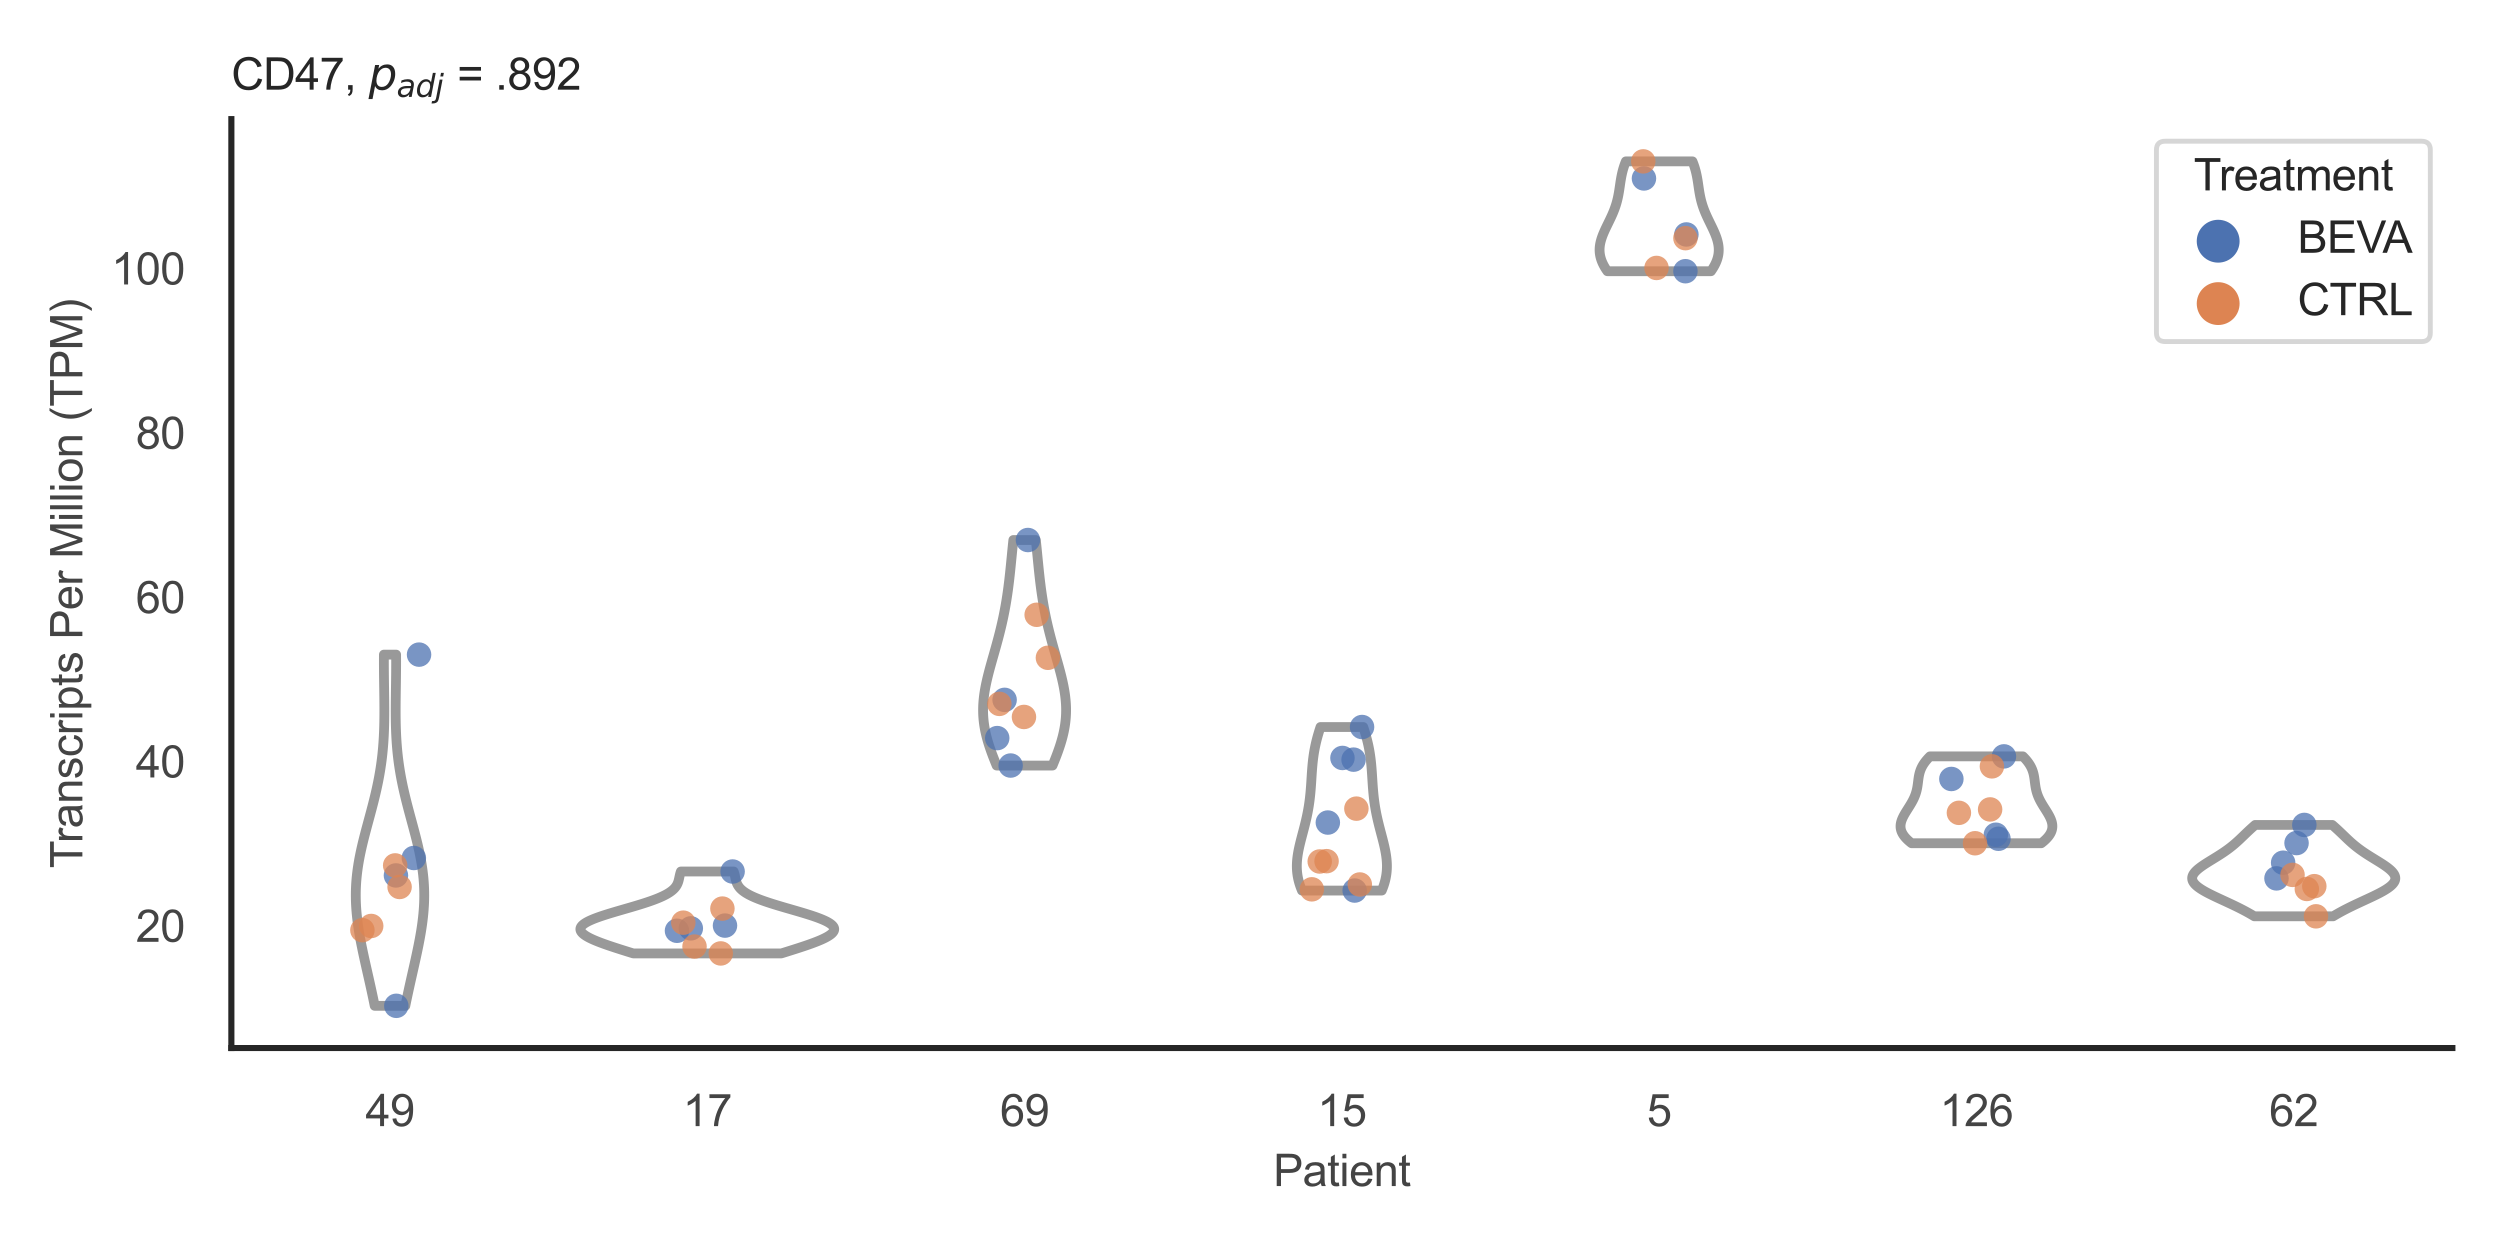 <?xml version="1.0" encoding="utf-8" standalone="no"?>
<!DOCTYPE svg PUBLIC "-//W3C//DTD SVG 1.1//EN"
  "http://www.w3.org/Graphics/SVG/1.1/DTD/svg11.dtd">
<svg xmlns:xlink="http://www.w3.org/1999/xlink" width="510.236pt" height="255.118pt" viewBox="0 0 510.236 255.118" xmlns="http://www.w3.org/2000/svg" version="1.1">
 <defs>
  <style type="text/css">*{stroke-linejoin: round; stroke-linecap: butt}</style>
 </defs>
 <g id="figure_1">
  <g id="patch_1">
   <path d="M 0 255.118 
L 510.236 255.118 
L 510.236 0 
L 0 0 
z
" style="fill: #ffffff"/>
  </g>
  <g id="axes_1">
   <g id="patch_2">
    <path d="M 47.22 213.898 
L 500.516 213.898 
L 500.516 24.32 
L 47.22 24.32 
z
" style="fill: #ffffff"/>
   </g>
   <g id="matplotlib.axis_1">
    <g id="xtick_1">
     <g id="text_1">
      <!-- 49 -->
      <g style="fill: #444444" transform="translate(74.593 229.84)scale(0.09 -0.09)">
       <defs>
        <path id="ArialMT-34" d="M 2069 0 
L 2069 1097 
L 81 1097 
L 81 1613 
L 2172 4581 
L 2631 4581 
L 2631 1613 
L 3250 1613 
L 3250 1097 
L 2631 1097 
L 2631 0 
L 2069 0 
z
M 2069 1613 
L 2069 3678 
L 634 1613 
L 2069 1613 
z
" transform="scale(0.016)"/>
        <path id="ArialMT-39" d="M 350 1059 
L 891 1109 
Q 959 728 1153 556 
Q 1347 384 1650 384 
Q 1909 384 2104 503 
Q 2300 622 2425 820 
Q 2550 1019 2634 1356 
Q 2719 1694 2719 2044 
Q 2719 2081 2716 2156 
Q 2547 1888 2255 1720 
Q 1963 1553 1622 1553 
Q 1053 1553 659 1965 
Q 266 2378 266 3053 
Q 266 3750 677 4175 
Q 1088 4600 1706 4600 
Q 2153 4600 2523 4359 
Q 2894 4119 3086 3673 
Q 3278 3228 3278 2384 
Q 3278 1506 3087 986 
Q 2897 466 2520 194 
Q 2144 -78 1638 -78 
Q 1100 -78 759 220 
Q 419 519 350 1059 
z
M 2653 3081 
Q 2653 3566 2395 3850 
Q 2138 4134 1775 4134 
Q 1400 4134 1122 3828 
Q 844 3522 844 3034 
Q 844 2597 1108 2323 
Q 1372 2050 1759 2050 
Q 2150 2050 2401 2323 
Q 2653 2597 2653 3081 
z
" transform="scale(0.016)"/>
       </defs>
       <use xlink:href="#ArialMT-34"/>
       <use xlink:href="#ArialMT-39" x="55.615"/>
      </g>
     </g>
    </g>
    <g id="xtick_2">
     <g id="text_2">
      <!-- 17 -->
      <g style="fill: #444444" transform="translate(139.35 229.84)scale(0.09 -0.09)">
       <defs>
        <path id="ArialMT-31" d="M 2384 0 
L 1822 0 
L 1822 3584 
Q 1619 3391 1289 3197 
Q 959 3003 697 2906 
L 697 3450 
Q 1169 3672 1522 3987 
Q 1875 4303 2022 4600 
L 2384 4600 
L 2384 0 
z
" transform="scale(0.016)"/>
        <path id="ArialMT-37" d="M 303 3981 
L 303 4522 
L 3269 4522 
L 3269 4084 
Q 2831 3619 2401 2847 
Q 1972 2075 1738 1259 
Q 1569 684 1522 0 
L 944 0 
Q 953 541 1156 1306 
Q 1359 2072 1739 2783 
Q 2119 3494 2547 3981 
L 303 3981 
z
" transform="scale(0.016)"/>
       </defs>
       <use xlink:href="#ArialMT-31"/>
       <use xlink:href="#ArialMT-37" x="55.615"/>
      </g>
     </g>
    </g>
    <g id="xtick_3">
     <g id="text_3">
      <!-- 69 -->
      <g style="fill: #444444" transform="translate(204.107 229.84)scale(0.09 -0.09)">
       <defs>
        <path id="ArialMT-36" d="M 3184 3459 
L 2625 3416 
Q 2550 3747 2413 3897 
Q 2184 4138 1850 4138 
Q 1581 4138 1378 3988 
Q 1113 3794 959 3422 
Q 806 3050 800 2363 
Q 1003 2672 1297 2822 
Q 1591 2972 1913 2972 
Q 2475 2972 2870 2558 
Q 3266 2144 3266 1488 
Q 3266 1056 3080 686 
Q 2894 316 2569 119 
Q 2244 -78 1831 -78 
Q 1128 -78 684 439 
Q 241 956 241 2144 
Q 241 3472 731 4075 
Q 1159 4600 1884 4600 
Q 2425 4600 2770 4297 
Q 3116 3994 3184 3459 
z
M 888 1484 
Q 888 1194 1011 928 
Q 1134 663 1356 523 
Q 1578 384 1822 384 
Q 2178 384 2434 671 
Q 2691 959 2691 1453 
Q 2691 1928 2437 2201 
Q 2184 2475 1800 2475 
Q 1419 2475 1153 2201 
Q 888 1928 888 1484 
z
" transform="scale(0.016)"/>
       </defs>
       <use xlink:href="#ArialMT-36"/>
       <use xlink:href="#ArialMT-39" x="55.615"/>
      </g>
     </g>
    </g>
    <g id="xtick_4">
     <g id="text_4">
      <!-- 15 -->
      <g style="fill: #444444" transform="translate(268.863 229.84)scale(0.09 -0.09)">
       <defs>
        <path id="ArialMT-35" d="M 266 1200 
L 856 1250 
Q 922 819 1161 601 
Q 1400 384 1738 384 
Q 2144 384 2425 690 
Q 2706 997 2706 1503 
Q 2706 1984 2436 2262 
Q 2166 2541 1728 2541 
Q 1456 2541 1237 2417 
Q 1019 2294 894 2097 
L 366 2166 
L 809 4519 
L 3088 4519 
L 3088 3981 
L 1259 3981 
L 1013 2750 
Q 1425 3038 1878 3038 
Q 2478 3038 2890 2622 
Q 3303 2206 3303 1553 
Q 3303 931 2941 478 
Q 2500 -78 1738 -78 
Q 1113 -78 717 272 
Q 322 622 266 1200 
z
" transform="scale(0.016)"/>
       </defs>
       <use xlink:href="#ArialMT-31"/>
       <use xlink:href="#ArialMT-35" x="55.615"/>
      </g>
     </g>
    </g>
    <g id="xtick_5">
     <g id="text_5">
      <!-- 5 -->
      <g style="fill: #444444" transform="translate(336.122 229.84)scale(0.09 -0.09)">
       <use xlink:href="#ArialMT-35"/>
      </g>
     </g>
    </g>
    <g id="xtick_6">
     <g id="text_6">
      <!-- 126 -->
      <g style="fill: #444444" transform="translate(395.874 229.84)scale(0.09 -0.09)">
       <defs>
        <path id="ArialMT-32" d="M 3222 541 
L 3222 0 
L 194 0 
Q 188 203 259 391 
Q 375 700 629 1000 
Q 884 1300 1366 1694 
Q 2113 2306 2375 2664 
Q 2638 3022 2638 3341 
Q 2638 3675 2398 3904 
Q 2159 4134 1775 4134 
Q 1369 4134 1125 3890 
Q 881 3647 878 3216 
L 300 3275 
Q 359 3922 746 4261 
Q 1134 4600 1788 4600 
Q 2447 4600 2831 4234 
Q 3216 3869 3216 3328 
Q 3216 3053 3103 2787 
Q 2991 2522 2730 2228 
Q 2469 1934 1863 1422 
Q 1356 997 1212 845 
Q 1069 694 975 541 
L 3222 541 
z
" transform="scale(0.016)"/>
       </defs>
       <use xlink:href="#ArialMT-31"/>
       <use xlink:href="#ArialMT-32" x="55.615"/>
       <use xlink:href="#ArialMT-36" x="111.23"/>
      </g>
     </g>
    </g>
    <g id="xtick_7">
     <g id="text_7">
      <!-- 62 -->
      <g style="fill: #444444" transform="translate(463.133 229.84)scale(0.09 -0.09)">
       <use xlink:href="#ArialMT-36"/>
       <use xlink:href="#ArialMT-32" x="55.615"/>
      </g>
     </g>
    </g>
    <g id="text_8">
     <!-- Patient -->
     <g style="fill: #444444" transform="translate(259.859 242.071)scale(0.09 -0.09)">
      <defs>
       <path id="ArialMT-50" d="M 494 0 
L 494 4581 
L 2222 4581 
Q 2678 4581 2919 4538 
Q 3256 4481 3484 4323 
Q 3713 4166 3852 3881 
Q 3991 3597 3991 3256 
Q 3991 2672 3619 2267 
Q 3247 1863 2275 1863 
L 1100 1863 
L 1100 0 
L 494 0 
z
M 1100 2403 
L 2284 2403 
Q 2872 2403 3119 2622 
Q 3366 2841 3366 3238 
Q 3366 3525 3220 3729 
Q 3075 3934 2838 4000 
Q 2684 4041 2272 4041 
L 1100 4041 
L 1100 2403 
z
" transform="scale(0.016)"/>
       <path id="ArialMT-61" d="M 2588 409 
Q 2275 144 1986 34 
Q 1697 -75 1366 -75 
Q 819 -75 525 192 
Q 231 459 231 875 
Q 231 1119 342 1320 
Q 453 1522 633 1644 
Q 813 1766 1038 1828 
Q 1203 1872 1538 1913 
Q 2219 1994 2541 2106 
Q 2544 2222 2544 2253 
Q 2544 2597 2384 2738 
Q 2169 2928 1744 2928 
Q 1347 2928 1158 2789 
Q 969 2650 878 2297 
L 328 2372 
Q 403 2725 575 2942 
Q 747 3159 1072 3276 
Q 1397 3394 1825 3394 
Q 2250 3394 2515 3294 
Q 2781 3194 2906 3042 
Q 3031 2891 3081 2659 
Q 3109 2516 3109 2141 
L 3109 1391 
Q 3109 606 3145 398 
Q 3181 191 3288 0 
L 2700 0 
Q 2613 175 2588 409 
z
M 2541 1666 
Q 2234 1541 1622 1453 
Q 1275 1403 1131 1340 
Q 988 1278 909 1158 
Q 831 1038 831 891 
Q 831 666 1001 516 
Q 1172 366 1500 366 
Q 1825 366 2078 508 
Q 2331 650 2450 897 
Q 2541 1088 2541 1459 
L 2541 1666 
z
" transform="scale(0.016)"/>
       <path id="ArialMT-74" d="M 1650 503 
L 1731 6 
Q 1494 -44 1306 -44 
Q 1000 -44 831 53 
Q 663 150 594 308 
Q 525 466 525 972 
L 525 2881 
L 113 2881 
L 113 3319 
L 525 3319 
L 525 4141 
L 1084 4478 
L 1084 3319 
L 1650 3319 
L 1650 2881 
L 1084 2881 
L 1084 941 
Q 1084 700 1114 631 
Q 1144 563 1211 522 
Q 1278 481 1403 481 
Q 1497 481 1650 503 
z
" transform="scale(0.016)"/>
       <path id="ArialMT-69" d="M 425 3934 
L 425 4581 
L 988 4581 
L 988 3934 
L 425 3934 
z
M 425 0 
L 425 3319 
L 988 3319 
L 988 0 
L 425 0 
z
" transform="scale(0.016)"/>
       <path id="ArialMT-65" d="M 2694 1069 
L 3275 997 
Q 3138 488 2766 206 
Q 2394 -75 1816 -75 
Q 1088 -75 661 373 
Q 234 822 234 1631 
Q 234 2469 665 2931 
Q 1097 3394 1784 3394 
Q 2450 3394 2872 2941 
Q 3294 2488 3294 1666 
Q 3294 1616 3291 1516 
L 816 1516 
Q 847 969 1125 678 
Q 1403 388 1819 388 
Q 2128 388 2347 550 
Q 2566 713 2694 1069 
z
M 847 1978 
L 2700 1978 
Q 2663 2397 2488 2606 
Q 2219 2931 1791 2931 
Q 1403 2931 1139 2672 
Q 875 2413 847 1978 
z
" transform="scale(0.016)"/>
       <path id="ArialMT-6e" d="M 422 0 
L 422 3319 
L 928 3319 
L 928 2847 
Q 1294 3394 1984 3394 
Q 2284 3394 2536 3286 
Q 2788 3178 2913 3003 
Q 3038 2828 3088 2588 
Q 3119 2431 3119 2041 
L 3119 0 
L 2556 0 
L 2556 2019 
Q 2556 2363 2490 2533 
Q 2425 2703 2258 2804 
Q 2091 2906 1866 2906 
Q 1506 2906 1245 2678 
Q 984 2450 984 1813 
L 984 0 
L 422 0 
z
" transform="scale(0.016)"/>
      </defs>
      <use xlink:href="#ArialMT-50"/>
      <use xlink:href="#ArialMT-61" x="66.699"/>
      <use xlink:href="#ArialMT-74" x="122.314"/>
      <use xlink:href="#ArialMT-69" x="150.098"/>
      <use xlink:href="#ArialMT-65" x="172.314"/>
      <use xlink:href="#ArialMT-6e" x="227.93"/>
      <use xlink:href="#ArialMT-74" x="283.545"/>
     </g>
    </g>
   </g>
   <g id="matplotlib.axis_2">
    <g id="ytick_1">
     <g id="text_9">
      <!-- 20 -->
      <g style="fill: #444444" transform="translate(27.71 192.211)scale(0.09 -0.09)">
       <defs>
        <path id="ArialMT-30" d="M 266 2259 
Q 266 3072 433 3567 
Q 600 4063 929 4331 
Q 1259 4600 1759 4600 
Q 2128 4600 2406 4451 
Q 2684 4303 2865 4023 
Q 3047 3744 3150 3342 
Q 3253 2941 3253 2259 
Q 3253 1453 3087 958 
Q 2922 463 2592 192 
Q 2263 -78 1759 -78 
Q 1097 -78 719 397 
Q 266 969 266 2259 
z
M 844 2259 
Q 844 1131 1108 757 
Q 1372 384 1759 384 
Q 2147 384 2411 759 
Q 2675 1134 2675 2259 
Q 2675 3391 2411 3762 
Q 2147 4134 1753 4134 
Q 1366 4134 1134 3806 
Q 844 3388 844 2259 
z
" transform="scale(0.016)"/>
       </defs>
       <use xlink:href="#ArialMT-32"/>
       <use xlink:href="#ArialMT-30" x="55.615"/>
      </g>
     </g>
    </g>
    <g id="ytick_2">
     <g id="text_10">
      <!-- 40 -->
      <g style="fill: #444444" transform="translate(27.71 158.673)scale(0.09 -0.09)">
       <use xlink:href="#ArialMT-34"/>
       <use xlink:href="#ArialMT-30" x="55.615"/>
      </g>
     </g>
    </g>
    <g id="ytick_3">
     <g id="text_11">
      <!-- 60 -->
      <g style="fill: #444444" transform="translate(27.71 125.134)scale(0.09 -0.09)">
       <use xlink:href="#ArialMT-36"/>
       <use xlink:href="#ArialMT-30" x="55.615"/>
      </g>
     </g>
    </g>
    <g id="ytick_4">
     <g id="text_12">
      <!-- 80 -->
      <g style="fill: #444444" transform="translate(27.71 91.596)scale(0.09 -0.09)">
       <defs>
        <path id="ArialMT-38" d="M 1131 2484 
Q 781 2613 612 2850 
Q 444 3088 444 3419 
Q 444 3919 803 4259 
Q 1163 4600 1759 4600 
Q 2359 4600 2725 4251 
Q 3091 3903 3091 3403 
Q 3091 3084 2923 2848 
Q 2756 2613 2416 2484 
Q 2838 2347 3058 2040 
Q 3278 1734 3278 1309 
Q 3278 722 2862 322 
Q 2447 -78 1769 -78 
Q 1091 -78 675 323 
Q 259 725 259 1325 
Q 259 1772 486 2073 
Q 713 2375 1131 2484 
z
M 1019 3438 
Q 1019 3113 1228 2906 
Q 1438 2700 1772 2700 
Q 2097 2700 2305 2904 
Q 2513 3109 2513 3406 
Q 2513 3716 2298 3927 
Q 2084 4138 1766 4138 
Q 1444 4138 1231 3931 
Q 1019 3725 1019 3438 
z
M 838 1322 
Q 838 1081 952 856 
Q 1066 631 1291 507 
Q 1516 384 1775 384 
Q 2178 384 2440 643 
Q 2703 903 2703 1303 
Q 2703 1709 2433 1975 
Q 2163 2241 1756 2241 
Q 1359 2241 1098 1978 
Q 838 1716 838 1322 
z
" transform="scale(0.016)"/>
       </defs>
       <use xlink:href="#ArialMT-38"/>
       <use xlink:href="#ArialMT-30" x="55.615"/>
      </g>
     </g>
    </g>
    <g id="ytick_5">
     <g id="text_13">
      <!-- 100 -->
      <g style="fill: #444444" transform="translate(22.705 58.058)scale(0.09 -0.09)">
       <use xlink:href="#ArialMT-31"/>
       <use xlink:href="#ArialMT-30" x="55.615"/>
       <use xlink:href="#ArialMT-30" x="111.23"/>
      </g>
     </g>
    </g>
    <g id="text_14">
     <!-- Transcripts Per Million (TPM) -->
     <g style="fill: #444444" transform="translate(16.811 177.194)rotate(-90)scale(0.09 -0.09)">
      <defs>
       <path id="ArialMT-54" d="M 1659 0 
L 1659 4041 
L 150 4041 
L 150 4581 
L 3781 4581 
L 3781 4041 
L 2266 4041 
L 2266 0 
L 1659 0 
z
" transform="scale(0.016)"/>
       <path id="ArialMT-72" d="M 416 0 
L 416 3319 
L 922 3319 
L 922 2816 
Q 1116 3169 1280 3281 
Q 1444 3394 1641 3394 
Q 1925 3394 2219 3213 
L 2025 2691 
Q 1819 2813 1613 2813 
Q 1428 2813 1281 2702 
Q 1134 2591 1072 2394 
Q 978 2094 978 1738 
L 978 0 
L 416 0 
z
" transform="scale(0.016)"/>
       <path id="ArialMT-73" d="M 197 991 
L 753 1078 
Q 800 744 1014 566 
Q 1228 388 1613 388 
Q 2000 388 2187 545 
Q 2375 703 2375 916 
Q 2375 1106 2209 1216 
Q 2094 1291 1634 1406 
Q 1016 1563 777 1677 
Q 538 1791 414 1992 
Q 291 2194 291 2438 
Q 291 2659 392 2848 
Q 494 3038 669 3163 
Q 800 3259 1026 3326 
Q 1253 3394 1513 3394 
Q 1903 3394 2198 3281 
Q 2494 3169 2634 2976 
Q 2775 2784 2828 2463 
L 2278 2388 
Q 2241 2644 2061 2787 
Q 1881 2931 1553 2931 
Q 1166 2931 1000 2803 
Q 834 2675 834 2503 
Q 834 2394 903 2306 
Q 972 2216 1119 2156 
Q 1203 2125 1616 2013 
Q 2213 1853 2448 1751 
Q 2684 1650 2818 1456 
Q 2953 1263 2953 975 
Q 2953 694 2789 445 
Q 2625 197 2315 61 
Q 2006 -75 1616 -75 
Q 969 -75 630 194 
Q 291 463 197 991 
z
" transform="scale(0.016)"/>
       <path id="ArialMT-63" d="M 2588 1216 
L 3141 1144 
Q 3050 572 2676 248 
Q 2303 -75 1759 -75 
Q 1078 -75 664 370 
Q 250 816 250 1647 
Q 250 2184 428 2587 
Q 606 2991 970 3192 
Q 1334 3394 1763 3394 
Q 2303 3394 2647 3120 
Q 2991 2847 3088 2344 
L 2541 2259 
Q 2463 2594 2264 2762 
Q 2066 2931 1784 2931 
Q 1359 2931 1093 2626 
Q 828 2322 828 1663 
Q 828 994 1084 691 
Q 1341 388 1753 388 
Q 2084 388 2306 591 
Q 2528 794 2588 1216 
z
" transform="scale(0.016)"/>
       <path id="ArialMT-70" d="M 422 -1272 
L 422 3319 
L 934 3319 
L 934 2888 
Q 1116 3141 1344 3267 
Q 1572 3394 1897 3394 
Q 2322 3394 2647 3175 
Q 2972 2956 3137 2557 
Q 3303 2159 3303 1684 
Q 3303 1175 3120 767 
Q 2938 359 2589 142 
Q 2241 -75 1856 -75 
Q 1575 -75 1351 44 
Q 1128 163 984 344 
L 984 -1272 
L 422 -1272 
z
M 931 1641 
Q 931 1000 1190 694 
Q 1450 388 1819 388 
Q 2194 388 2461 705 
Q 2728 1022 2728 1688 
Q 2728 2322 2467 2637 
Q 2206 2953 1844 2953 
Q 1484 2953 1207 2617 
Q 931 2281 931 1641 
z
" transform="scale(0.016)"/>
       <path id="ArialMT-20" transform="scale(0.016)"/>
       <path id="ArialMT-4d" d="M 475 0 
L 475 4581 
L 1388 4581 
L 2472 1338 
Q 2622 884 2691 659 
Q 2769 909 2934 1394 
L 4031 4581 
L 4847 4581 
L 4847 0 
L 4263 0 
L 4263 3834 
L 2931 0 
L 2384 0 
L 1059 3900 
L 1059 0 
L 475 0 
z
" transform="scale(0.016)"/>
       <path id="ArialMT-6c" d="M 409 0 
L 409 4581 
L 972 4581 
L 972 0 
L 409 0 
z
" transform="scale(0.016)"/>
       <path id="ArialMT-6f" d="M 213 1659 
Q 213 2581 725 3025 
Q 1153 3394 1769 3394 
Q 2453 3394 2887 2945 
Q 3322 2497 3322 1706 
Q 3322 1066 3130 698 
Q 2938 331 2570 128 
Q 2203 -75 1769 -75 
Q 1072 -75 642 372 
Q 213 819 213 1659 
z
M 791 1659 
Q 791 1022 1069 705 
Q 1347 388 1769 388 
Q 2188 388 2466 706 
Q 2744 1025 2744 1678 
Q 2744 2294 2464 2611 
Q 2184 2928 1769 2928 
Q 1347 2928 1069 2612 
Q 791 2297 791 1659 
z
" transform="scale(0.016)"/>
       <path id="ArialMT-28" d="M 1497 -1347 
Q 1031 -759 709 28 
Q 388 816 388 1659 
Q 388 2403 628 3084 
Q 909 3875 1497 4659 
L 1900 4659 
Q 1522 4009 1400 3731 
Q 1209 3300 1100 2831 
Q 966 2247 966 1656 
Q 966 153 1900 -1347 
L 1497 -1347 
z
" transform="scale(0.016)"/>
       <path id="ArialMT-29" d="M 791 -1347 
L 388 -1347 
Q 1322 153 1322 1656 
Q 1322 2244 1188 2822 
Q 1081 3291 891 3722 
Q 769 4003 388 4659 
L 791 4659 
Q 1378 3875 1659 3084 
Q 1900 2403 1900 1659 
Q 1900 816 1576 28 
Q 1253 -759 791 -1347 
z
" transform="scale(0.016)"/>
      </defs>
      <use xlink:href="#ArialMT-54"/>
      <use xlink:href="#ArialMT-72" x="57.334"/>
      <use xlink:href="#ArialMT-61" x="90.635"/>
      <use xlink:href="#ArialMT-6e" x="146.25"/>
      <use xlink:href="#ArialMT-73" x="201.865"/>
      <use xlink:href="#ArialMT-63" x="251.865"/>
      <use xlink:href="#ArialMT-72" x="301.865"/>
      <use xlink:href="#ArialMT-69" x="335.166"/>
      <use xlink:href="#ArialMT-70" x="357.383"/>
      <use xlink:href="#ArialMT-74" x="412.998"/>
      <use xlink:href="#ArialMT-73" x="440.781"/>
      <use xlink:href="#ArialMT-20" x="490.781"/>
      <use xlink:href="#ArialMT-50" x="518.564"/>
      <use xlink:href="#ArialMT-65" x="585.264"/>
      <use xlink:href="#ArialMT-72" x="640.879"/>
      <use xlink:href="#ArialMT-20" x="674.18"/>
      <use xlink:href="#ArialMT-4d" x="701.963"/>
      <use xlink:href="#ArialMT-69" x="785.264"/>
      <use xlink:href="#ArialMT-6c" x="807.48"/>
      <use xlink:href="#ArialMT-6c" x="829.697"/>
      <use xlink:href="#ArialMT-69" x="851.914"/>
      <use xlink:href="#ArialMT-6f" x="874.131"/>
      <use xlink:href="#ArialMT-6e" x="929.746"/>
      <use xlink:href="#ArialMT-20" x="985.361"/>
      <use xlink:href="#ArialMT-28" x="1013.145"/>
      <use xlink:href="#ArialMT-54" x="1046.445"/>
      <use xlink:href="#ArialMT-50" x="1107.529"/>
      <use xlink:href="#ArialMT-4d" x="1174.229"/>
      <use xlink:href="#ArialMT-29" x="1257.529"/>
     </g>
    </g>
   </g>
   <g id="PolyCollection_1">
    <defs>
     <path id="m15c48775fc" d="M 82.726 -49.837 
L 76.471 -49.837 
L 76.323 -50.561 
L 76.173 -51.285 
L 76.019 -52.009 
L 75.863 -52.733 
L 75.705 -53.457 
L 75.545 -54.181 
L 75.383 -54.905 
L 75.22 -55.629 
L 75.056 -56.353 
L 74.893 -57.077 
L 74.73 -57.801 
L 74.567 -58.525 
L 74.406 -59.249 
L 74.248 -59.973 
L 74.092 -60.697 
L 73.94 -61.421 
L 73.793 -62.145 
L 73.65 -62.869 
L 73.514 -63.593 
L 73.384 -64.317 
L 73.262 -65.041 
L 73.148 -65.765 
L 73.043 -66.489 
L 72.949 -67.213 
L 72.864 -67.937 
L 72.791 -68.661 
L 72.729 -69.385 
L 72.68 -70.109 
L 72.644 -70.833 
L 72.621 -71.557 
L 72.612 -72.281 
L 72.616 -73.005 
L 72.634 -73.729 
L 72.667 -74.453 
L 72.713 -75.177 
L 72.774 -75.901 
L 72.848 -76.625 
L 72.936 -77.349 
L 73.036 -78.073 
L 73.149 -78.797 
L 73.273 -79.521 
L 73.409 -80.245 
L 73.555 -80.969 
L 73.71 -81.693 
L 73.875 -82.417 
L 74.046 -83.141 
L 74.225 -83.866 
L 74.409 -84.59 
L 74.597 -85.314 
L 74.789 -86.038 
L 74.984 -86.762 
L 75.179 -87.486 
L 75.375 -88.21 
L 75.571 -88.934 
L 75.764 -89.658 
L 75.955 -90.382 
L 76.142 -91.106 
L 76.325 -91.83 
L 76.503 -92.554 
L 76.675 -93.278 
L 76.84 -94.002 
L 76.998 -94.726 
L 77.149 -95.45 
L 77.291 -96.174 
L 77.425 -96.898 
L 77.551 -97.622 
L 77.667 -98.346 
L 77.775 -99.07 
L 77.874 -99.794 
L 77.964 -100.518 
L 78.045 -101.242 
L 78.117 -101.966 
L 78.181 -102.69 
L 78.237 -103.414 
L 78.285 -104.138 
L 78.326 -104.862 
L 78.36 -105.586 
L 78.387 -106.31 
L 78.408 -107.034 
L 78.424 -107.758 
L 78.434 -108.482 
L 78.441 -109.206 
L 78.443 -109.93 
L 78.442 -110.654 
L 78.437 -111.378 
L 78.431 -112.102 
L 78.423 -112.826 
L 78.414 -113.55 
L 78.404 -114.274 
L 78.393 -114.998 
L 78.383 -115.722 
L 78.374 -116.446 
L 78.365 -117.17 
L 78.358 -117.894 
L 78.352 -118.618 
L 78.349 -119.342 
L 78.347 -120.066 
L 78.348 -120.79 
L 78.352 -121.514 
L 80.845 -121.514 
L 80.845 -121.514 
L 80.848 -120.79 
L 80.849 -120.066 
L 80.848 -119.342 
L 80.844 -118.618 
L 80.839 -117.894 
L 80.832 -117.17 
L 80.823 -116.446 
L 80.814 -115.722 
L 80.803 -114.998 
L 80.793 -114.274 
L 80.783 -113.55 
L 80.774 -112.826 
L 80.765 -112.102 
L 80.759 -111.378 
L 80.755 -110.654 
L 80.754 -109.93 
L 80.756 -109.206 
L 80.762 -108.482 
L 80.773 -107.758 
L 80.788 -107.034 
L 80.81 -106.31 
L 80.837 -105.586 
L 80.87 -104.862 
L 80.911 -104.138 
L 80.959 -103.414 
L 81.015 -102.69 
L 81.079 -101.966 
L 81.152 -101.242 
L 81.233 -100.518 
L 81.323 -99.794 
L 81.422 -99.07 
L 81.529 -98.346 
L 81.646 -97.622 
L 81.771 -96.898 
L 81.905 -96.174 
L 82.048 -95.45 
L 82.198 -94.726 
L 82.357 -94.002 
L 82.522 -93.278 
L 82.694 -92.554 
L 82.871 -91.83 
L 83.054 -91.106 
L 83.241 -90.382 
L 83.432 -89.658 
L 83.626 -88.934 
L 83.821 -88.21 
L 84.017 -87.486 
L 84.213 -86.762 
L 84.407 -86.038 
L 84.599 -85.314 
L 84.788 -84.59 
L 84.972 -83.866 
L 85.15 -83.141 
L 85.322 -82.417 
L 85.486 -81.693 
L 85.642 -80.969 
L 85.788 -80.245 
L 85.923 -79.521 
L 86.048 -78.797 
L 86.161 -78.073 
L 86.261 -77.349 
L 86.349 -76.625 
L 86.423 -75.901 
L 86.483 -75.177 
L 86.53 -74.453 
L 86.562 -73.729 
L 86.581 -73.005 
L 86.585 -72.281 
L 86.576 -71.557 
L 86.553 -70.833 
L 86.516 -70.109 
L 86.467 -69.385 
L 86.406 -68.661 
L 86.333 -67.937 
L 86.248 -67.213 
L 86.153 -66.489 
L 86.048 -65.765 
L 85.935 -65.041 
L 85.812 -64.317 
L 85.683 -63.593 
L 85.546 -62.869 
L 85.404 -62.145 
L 85.256 -61.421 
L 85.104 -60.697 
L 84.949 -59.973 
L 84.79 -59.249 
L 84.629 -58.525 
L 84.467 -57.801 
L 84.304 -57.077 
L 84.14 -56.353 
L 83.977 -55.629 
L 83.814 -54.905 
L 83.652 -54.181 
L 83.492 -53.457 
L 83.334 -52.733 
L 83.178 -52.009 
L 83.024 -51.285 
L 82.873 -50.561 
L 82.726 -49.837 
z
" style="stroke: #999999; stroke-width: 2"/>
    </defs>
    <g clip-path="url(#pdb62971118)">
     <use xlink:href="#m15c48775fc" x="0" y="255.118" style="fill: #ffffff; stroke: #999999; stroke-width: 2"/>
    </g>
   </g>
   <g id="PolyCollection_2">
    <defs>
     <path id="m49738edbff" d="M 159.458 -60.528 
L 129.252 -60.528 
L 128.711 -60.696 
L 128.171 -60.865 
L 127.632 -61.034 
L 127.096 -61.203 
L 126.563 -61.372 
L 126.036 -61.541 
L 125.515 -61.71 
L 125.002 -61.879 
L 124.497 -62.047 
L 124.002 -62.216 
L 123.519 -62.385 
L 123.049 -62.554 
L 122.592 -62.723 
L 122.152 -62.892 
L 121.729 -63.061 
L 121.325 -63.229 
L 120.941 -63.398 
L 120.579 -63.567 
L 120.24 -63.736 
L 119.927 -63.905 
L 119.64 -64.074 
L 119.381 -64.243 
L 119.151 -64.412 
L 118.951 -64.58 
L 118.784 -64.749 
L 118.649 -64.918 
L 118.548 -65.087 
L 118.483 -65.256 
L 118.452 -65.425 
L 118.458 -65.594 
L 118.5 -65.763 
L 118.579 -65.931 
L 118.695 -66.1 
L 118.847 -66.269 
L 119.035 -66.438 
L 119.259 -66.607 
L 119.518 -66.776 
L 119.81 -66.945 
L 120.135 -67.114 
L 120.492 -67.282 
L 120.879 -67.451 
L 121.293 -67.62 
L 121.735 -67.789 
L 122.2 -67.958 
L 122.688 -68.127 
L 123.196 -68.296 
L 123.722 -68.464 
L 124.264 -68.633 
L 124.818 -68.802 
L 125.383 -68.971 
L 125.957 -69.14 
L 126.536 -69.309 
L 127.118 -69.478 
L 127.701 -69.647 
L 128.283 -69.815 
L 128.861 -69.984 
L 129.433 -70.153 
L 129.996 -70.322 
L 130.55 -70.491 
L 131.092 -70.66 
L 131.619 -70.829 
L 132.132 -70.998 
L 132.628 -71.166 
L 133.105 -71.335 
L 133.563 -71.504 
L 134.001 -71.673 
L 134.418 -71.842 
L 134.813 -72.011 
L 135.186 -72.18 
L 135.536 -72.349 
L 135.863 -72.517 
L 136.168 -72.686 
L 136.45 -72.855 
L 136.71 -73.024 
L 136.949 -73.193 
L 137.166 -73.362 
L 137.363 -73.531 
L 137.54 -73.699 
L 137.699 -73.868 
L 137.84 -74.037 
L 137.965 -74.206 
L 138.075 -74.375 
L 138.172 -74.544 
L 138.255 -74.713 
L 138.328 -74.882 
L 138.392 -75.05 
L 138.447 -75.219 
L 138.496 -75.388 
L 138.539 -75.557 
L 138.578 -75.726 
L 138.615 -75.895 
L 138.651 -76.064 
L 138.687 -76.233 
L 138.723 -76.401 
L 138.762 -76.57 
L 138.805 -76.739 
L 138.851 -76.908 
L 138.902 -77.077 
L 138.959 -77.246 
L 149.751 -77.246 
L 149.751 -77.246 
L 149.808 -77.077 
L 149.859 -76.908 
L 149.905 -76.739 
L 149.947 -76.57 
L 149.986 -76.401 
L 150.023 -76.233 
L 150.059 -76.064 
L 150.095 -75.895 
L 150.131 -75.726 
L 150.171 -75.557 
L 150.214 -75.388 
L 150.263 -75.219 
L 150.318 -75.05 
L 150.381 -74.882 
L 150.454 -74.713 
L 150.538 -74.544 
L 150.635 -74.375 
L 150.745 -74.206 
L 150.87 -74.037 
L 151.011 -73.868 
L 151.17 -73.699 
L 151.347 -73.531 
L 151.544 -73.362 
L 151.761 -73.193 
L 151.999 -73.024 
L 152.259 -72.855 
L 152.542 -72.686 
L 152.847 -72.517 
L 153.174 -72.349 
L 153.524 -72.18 
L 153.897 -72.011 
L 154.292 -71.842 
L 154.709 -71.673 
L 155.147 -71.504 
L 155.605 -71.335 
L 156.082 -71.166 
L 156.578 -70.998 
L 157.09 -70.829 
L 157.618 -70.66 
L 158.16 -70.491 
L 158.713 -70.322 
L 159.277 -70.153 
L 159.849 -69.984 
L 160.427 -69.815 
L 161.008 -69.647 
L 161.592 -69.478 
L 162.174 -69.309 
L 162.753 -69.14 
L 163.326 -68.971 
L 163.892 -68.802 
L 164.446 -68.633 
L 164.988 -68.464 
L 165.513 -68.296 
L 166.022 -68.127 
L 166.51 -67.958 
L 166.975 -67.789 
L 167.416 -67.62 
L 167.831 -67.451 
L 168.218 -67.282 
L 168.574 -67.114 
L 168.9 -66.945 
L 169.192 -66.776 
L 169.451 -66.607 
L 169.675 -66.438 
L 169.863 -66.269 
L 170.015 -66.1 
L 170.131 -65.931 
L 170.21 -65.763 
L 170.252 -65.594 
L 170.258 -65.425 
L 170.227 -65.256 
L 170.161 -65.087 
L 170.061 -64.918 
L 169.926 -64.749 
L 169.759 -64.58 
L 169.559 -64.412 
L 169.329 -64.243 
L 169.07 -64.074 
L 168.783 -63.905 
L 168.469 -63.736 
L 168.131 -63.567 
L 167.769 -63.398 
L 167.385 -63.229 
L 166.981 -63.061 
L 166.558 -62.892 
L 166.117 -62.723 
L 165.661 -62.554 
L 165.191 -62.385 
L 164.708 -62.216 
L 164.213 -62.047 
L 163.708 -61.879 
L 163.195 -61.71 
L 162.674 -61.541 
L 162.146 -61.372 
L 161.614 -61.203 
L 161.078 -61.034 
L 160.539 -60.865 
L 159.999 -60.696 
L 159.458 -60.528 
z
" style="stroke: #999999; stroke-width: 2"/>
    </defs>
    <g clip-path="url(#pdb62971118)">
     <use xlink:href="#m49738edbff" x="0" y="255.118" style="fill: #ffffff; stroke: #999999; stroke-width: 2"/>
    </g>
   </g>
   <g id="PolyCollection_3">
    <defs>
     <path id="mce31766ef3" d="M 214.815 -98.876 
L 203.408 -98.876 
L 203.218 -99.341 
L 203.03 -99.806 
L 202.846 -100.271 
L 202.665 -100.735 
L 202.489 -101.2 
L 202.318 -101.665 
L 202.153 -102.13 
L 201.994 -102.595 
L 201.841 -103.06 
L 201.696 -103.525 
L 201.559 -103.99 
L 201.43 -104.455 
L 201.309 -104.92 
L 201.198 -105.385 
L 201.096 -105.85 
L 201.004 -106.315 
L 200.922 -106.78 
L 200.85 -107.245 
L 200.789 -107.709 
L 200.738 -108.174 
L 200.697 -108.639 
L 200.667 -109.104 
L 200.648 -109.569 
L 200.64 -110.034 
L 200.641 -110.499 
L 200.653 -110.964 
L 200.675 -111.429 
L 200.707 -111.894 
L 200.748 -112.359 
L 200.798 -112.824 
L 200.856 -113.289 
L 200.923 -113.754 
L 200.998 -114.219 
L 201.08 -114.683 
L 201.169 -115.148 
L 201.265 -115.613 
L 201.366 -116.078 
L 201.473 -116.543 
L 201.584 -117.008 
L 201.7 -117.473 
L 201.819 -117.938 
L 201.942 -118.403 
L 202.067 -118.868 
L 202.195 -119.333 
L 202.325 -119.798 
L 202.456 -120.263 
L 202.587 -120.728 
L 202.72 -121.192 
L 202.852 -121.657 
L 202.984 -122.122 
L 203.115 -122.587 
L 203.246 -123.052 
L 203.375 -123.517 
L 203.502 -123.982 
L 203.628 -124.447 
L 203.752 -124.912 
L 203.874 -125.377 
L 203.993 -125.842 
L 204.11 -126.307 
L 204.224 -126.772 
L 204.336 -127.237 
L 204.444 -127.702 
L 204.55 -128.166 
L 204.653 -128.631 
L 204.752 -129.096 
L 204.849 -129.561 
L 204.942 -130.026 
L 205.033 -130.491 
L 205.12 -130.956 
L 205.205 -131.421 
L 205.286 -131.886 
L 205.365 -132.351 
L 205.44 -132.816 
L 205.513 -133.281 
L 205.583 -133.746 
L 205.651 -134.211 
L 205.716 -134.676 
L 205.778 -135.14 
L 205.838 -135.605 
L 205.896 -136.07 
L 205.953 -136.535 
L 206.007 -137 
L 206.06 -137.465 
L 206.111 -137.93 
L 206.161 -138.395 
L 206.209 -138.86 
L 206.257 -139.325 
L 206.304 -139.79 
L 206.35 -140.255 
L 206.396 -140.72 
L 206.442 -141.185 
L 206.488 -141.649 
L 206.533 -142.114 
L 206.579 -142.579 
L 206.625 -143.044 
L 206.672 -143.509 
L 206.72 -143.974 
L 206.768 -144.439 
L 206.817 -144.904 
L 211.406 -144.904 
L 211.406 -144.904 
L 211.455 -144.439 
L 211.503 -143.974 
L 211.551 -143.509 
L 211.598 -143.044 
L 211.644 -142.579 
L 211.69 -142.114 
L 211.735 -141.649 
L 211.781 -141.185 
L 211.827 -140.72 
L 211.873 -140.255 
L 211.919 -139.79 
L 211.966 -139.325 
L 212.014 -138.86 
L 212.062 -138.395 
L 212.112 -137.93 
L 212.163 -137.465 
L 212.216 -137 
L 212.27 -136.535 
L 212.327 -136.07 
L 212.385 -135.605 
L 212.445 -135.14 
L 212.507 -134.676 
L 212.572 -134.211 
L 212.64 -133.746 
L 212.71 -133.281 
L 212.783 -132.816 
L 212.858 -132.351 
L 212.937 -131.886 
L 213.018 -131.421 
L 213.103 -130.956 
L 213.19 -130.491 
L 213.281 -130.026 
L 213.374 -129.561 
L 213.471 -129.096 
L 213.57 -128.631 
L 213.673 -128.166 
L 213.779 -127.702 
L 213.887 -127.237 
L 213.999 -126.772 
L 214.113 -126.307 
L 214.23 -125.842 
L 214.349 -125.377 
L 214.471 -124.912 
L 214.595 -124.447 
L 214.721 -123.982 
L 214.848 -123.517 
L 214.977 -123.052 
L 215.108 -122.587 
L 215.239 -122.122 
L 215.371 -121.657 
L 215.504 -121.192 
L 215.636 -120.728 
L 215.767 -120.263 
L 215.898 -119.798 
L 216.028 -119.333 
L 216.156 -118.868 
L 216.281 -118.403 
L 216.404 -117.938 
L 216.523 -117.473 
L 216.639 -117.008 
L 216.75 -116.543 
L 216.857 -116.078 
L 216.958 -115.613 
L 217.054 -115.148 
L 217.143 -114.683 
L 217.225 -114.219 
L 217.3 -113.754 
L 217.367 -113.289 
L 217.425 -112.824 
L 217.475 -112.359 
L 217.516 -111.894 
L 217.548 -111.429 
L 217.57 -110.964 
L 217.582 -110.499 
L 217.583 -110.034 
L 217.575 -109.569 
L 217.556 -109.104 
L 217.526 -108.639 
L 217.485 -108.174 
L 217.434 -107.709 
L 217.373 -107.245 
L 217.301 -106.78 
L 217.219 -106.315 
L 217.127 -105.85 
L 217.025 -105.385 
L 216.914 -104.92 
L 216.793 -104.455 
L 216.664 -103.99 
L 216.527 -103.525 
L 216.382 -103.06 
L 216.229 -102.595 
L 216.07 -102.13 
L 215.905 -101.665 
L 215.734 -101.2 
L 215.558 -100.735 
L 215.377 -100.271 
L 215.193 -99.806 
L 215.005 -99.341 
L 214.815 -98.876 
z
" style="stroke: #999999; stroke-width: 2"/>
    </defs>
    <g clip-path="url(#pdb62971118)">
     <use xlink:href="#mce31766ef3" x="0" y="255.118" style="fill: #ffffff; stroke: #999999; stroke-width: 2"/>
    </g>
   </g>
   <g id="PolyCollection_4">
    <defs>
     <path id="m1a2da88e44" d="M 282.015 -73.363 
L 265.722 -73.363 
L 265.585 -73.7 
L 265.456 -74.037 
L 265.337 -74.374 
L 265.228 -74.711 
L 265.128 -75.049 
L 265.038 -75.386 
L 264.958 -75.723 
L 264.888 -76.06 
L 264.828 -76.397 
L 264.779 -76.734 
L 264.738 -77.071 
L 264.708 -77.408 
L 264.687 -77.746 
L 264.676 -78.083 
L 264.674 -78.42 
L 264.68 -78.757 
L 264.695 -79.094 
L 264.718 -79.431 
L 264.748 -79.768 
L 264.786 -80.105 
L 264.831 -80.442 
L 264.882 -80.78 
L 264.939 -81.117 
L 265.001 -81.454 
L 265.068 -81.791 
L 265.139 -82.128 
L 265.214 -82.465 
L 265.293 -82.802 
L 265.375 -83.139 
L 265.458 -83.476 
L 265.544 -83.814 
L 265.632 -84.151 
L 265.72 -84.488 
L 265.809 -84.825 
L 265.898 -85.162 
L 265.987 -85.499 
L 266.075 -85.836 
L 266.163 -86.173 
L 266.249 -86.51 
L 266.333 -86.848 
L 266.416 -87.185 
L 266.497 -87.522 
L 266.576 -87.859 
L 266.652 -88.196 
L 266.725 -88.533 
L 266.796 -88.87 
L 266.864 -89.207 
L 266.929 -89.545 
L 266.99 -89.882 
L 267.049 -90.219 
L 267.105 -90.556 
L 267.157 -90.893 
L 267.207 -91.23 
L 267.253 -91.567 
L 267.297 -91.904 
L 267.337 -92.241 
L 267.375 -92.579 
L 267.41 -92.916 
L 267.443 -93.253 
L 267.474 -93.59 
L 267.503 -93.927 
L 267.529 -94.264 
L 267.555 -94.601 
L 267.579 -94.938 
L 267.602 -95.275 
L 267.624 -95.613 
L 267.645 -95.95 
L 267.666 -96.287 
L 267.688 -96.624 
L 267.709 -96.961 
L 267.732 -97.298 
L 267.755 -97.635 
L 267.78 -97.972 
L 267.806 -98.309 
L 267.834 -98.647 
L 267.864 -98.984 
L 267.896 -99.321 
L 267.932 -99.658 
L 267.969 -99.995 
L 268.011 -100.332 
L 268.055 -100.669 
L 268.103 -101.006 
L 268.154 -101.344 
L 268.209 -101.681 
L 268.268 -102.018 
L 268.332 -102.355 
L 268.399 -102.692 
L 268.47 -103.029 
L 268.545 -103.366 
L 268.624 -103.703 
L 268.707 -104.04 
L 268.794 -104.378 
L 268.885 -104.715 
L 268.98 -105.052 
L 269.078 -105.389 
L 269.179 -105.726 
L 269.284 -106.063 
L 269.391 -106.4 
L 269.501 -106.737 
L 278.235 -106.737 
L 278.235 -106.737 
L 278.345 -106.4 
L 278.453 -106.063 
L 278.557 -105.726 
L 278.659 -105.389 
L 278.757 -105.052 
L 278.851 -104.715 
L 278.942 -104.378 
L 279.029 -104.04 
L 279.112 -103.703 
L 279.191 -103.366 
L 279.267 -103.029 
L 279.338 -102.692 
L 279.405 -102.355 
L 279.468 -102.018 
L 279.527 -101.681 
L 279.582 -101.344 
L 279.633 -101.006 
L 279.681 -100.669 
L 279.726 -100.332 
L 279.767 -99.995 
L 279.805 -99.658 
L 279.84 -99.321 
L 279.872 -98.984 
L 279.902 -98.647 
L 279.93 -98.309 
L 279.957 -97.972 
L 279.981 -97.635 
L 280.004 -97.298 
L 280.027 -96.961 
L 280.049 -96.624 
L 280.07 -96.287 
L 280.091 -95.95 
L 280.113 -95.613 
L 280.135 -95.275 
L 280.158 -94.938 
L 280.181 -94.601 
L 280.207 -94.264 
L 280.234 -93.927 
L 280.262 -93.59 
L 280.293 -93.253 
L 280.326 -92.916 
L 280.361 -92.579 
L 280.399 -92.241 
L 280.44 -91.904 
L 280.483 -91.567 
L 280.53 -91.23 
L 280.579 -90.893 
L 280.631 -90.556 
L 280.687 -90.219 
L 280.746 -89.882 
L 280.808 -89.545 
L 280.872 -89.207 
L 280.94 -88.87 
L 281.011 -88.533 
L 281.084 -88.196 
L 281.161 -87.859 
L 281.239 -87.522 
L 281.32 -87.185 
L 281.403 -86.848 
L 281.487 -86.51 
L 281.574 -86.173 
L 281.661 -85.836 
L 281.749 -85.499 
L 281.838 -85.162 
L 281.927 -84.825 
L 282.016 -84.488 
L 282.105 -84.151 
L 282.192 -83.814 
L 282.278 -83.476 
L 282.362 -83.139 
L 282.443 -82.802 
L 282.522 -82.465 
L 282.597 -82.128 
L 282.668 -81.791 
L 282.735 -81.454 
L 282.798 -81.117 
L 282.854 -80.78 
L 282.905 -80.442 
L 282.95 -80.105 
L 282.988 -79.768 
L 283.018 -79.431 
L 283.041 -79.094 
L 283.056 -78.757 
L 283.063 -78.42 
L 283.06 -78.083 
L 283.049 -77.746 
L 283.028 -77.408 
L 282.998 -77.071 
L 282.958 -76.734 
L 282.908 -76.397 
L 282.848 -76.06 
L 282.778 -75.723 
L 282.698 -75.386 
L 282.608 -75.049 
L 282.508 -74.711 
L 282.399 -74.374 
L 282.28 -74.037 
L 282.152 -73.7 
L 282.015 -73.363 
z
" style="stroke: #999999; stroke-width: 2"/>
    </defs>
    <g clip-path="url(#pdb62971118)">
     <use xlink:href="#m1a2da88e44" x="0" y="255.118" style="fill: #ffffff; stroke: #999999; stroke-width: 2"/>
    </g>
   </g>
   <g id="PolyCollection_5">
    <defs>
     <path id="m2c128a4786" d="M 349.198 -199.765 
L 328.052 -199.765 
L 327.896 -199.992 
L 327.747 -200.218 
L 327.605 -200.444 
L 327.47 -200.671 
L 327.344 -200.897 
L 327.225 -201.124 
L 327.115 -201.35 
L 327.013 -201.576 
L 326.919 -201.803 
L 326.834 -202.029 
L 326.758 -202.256 
L 326.691 -202.482 
L 326.632 -202.709 
L 326.583 -202.935 
L 326.542 -203.161 
L 326.51 -203.388 
L 326.486 -203.614 
L 326.472 -203.841 
L 326.465 -204.067 
L 326.468 -204.294 
L 326.478 -204.52 
L 326.497 -204.746 
L 326.523 -204.973 
L 326.557 -205.199 
L 326.598 -205.426 
L 326.646 -205.652 
L 326.701 -205.879 
L 326.763 -206.105 
L 326.83 -206.331 
L 326.903 -206.558 
L 326.982 -206.784 
L 327.065 -207.011 
L 327.153 -207.237 
L 327.245 -207.463 
L 327.341 -207.69 
L 327.44 -207.916 
L 327.542 -208.143 
L 327.647 -208.369 
L 327.753 -208.596 
L 327.862 -208.822 
L 327.971 -209.048 
L 328.081 -209.275 
L 328.192 -209.501 
L 328.302 -209.728 
L 328.413 -209.954 
L 328.522 -210.181 
L 328.63 -210.407 
L 328.737 -210.633 
L 328.843 -210.86 
L 328.946 -211.086 
L 329.047 -211.313 
L 329.145 -211.539 
L 329.24 -211.765 
L 329.333 -211.992 
L 329.423 -212.218 
L 329.509 -212.445 
L 329.591 -212.671 
L 329.671 -212.898 
L 329.747 -213.124 
L 329.819 -213.35 
L 329.888 -213.577 
L 329.953 -213.803 
L 330.015 -214.03 
L 330.073 -214.256 
L 330.128 -214.483 
L 330.18 -214.709 
L 330.23 -214.935 
L 330.276 -215.162 
L 330.32 -215.388 
L 330.361 -215.615 
L 330.401 -215.841 
L 330.439 -216.068 
L 330.475 -216.294 
L 330.51 -216.52 
L 330.544 -216.747 
L 330.578 -216.973 
L 330.611 -217.2 
L 330.644 -217.426 
L 330.677 -217.652 
L 330.711 -217.879 
L 330.746 -218.105 
L 330.783 -218.332 
L 330.821 -218.558 
L 330.86 -218.785 
L 330.902 -219.011 
L 330.946 -219.237 
L 330.993 -219.464 
L 331.043 -219.69 
L 331.096 -219.917 
L 331.152 -220.143 
L 331.211 -220.37 
L 331.275 -220.596 
L 331.341 -220.822 
L 331.412 -221.049 
L 331.487 -221.275 
L 331.565 -221.502 
L 331.648 -221.728 
L 331.735 -221.955 
L 331.826 -222.181 
L 345.424 -222.181 
L 345.424 -222.181 
L 345.515 -221.955 
L 345.601 -221.728 
L 345.684 -221.502 
L 345.763 -221.275 
L 345.837 -221.049 
L 345.908 -220.822 
L 345.975 -220.596 
L 346.038 -220.37 
L 346.098 -220.143 
L 346.154 -219.917 
L 346.206 -219.69 
L 346.256 -219.464 
L 346.303 -219.237 
L 346.347 -219.011 
L 346.389 -218.785 
L 346.429 -218.558 
L 346.467 -218.332 
L 346.503 -218.105 
L 346.538 -217.879 
L 346.572 -217.652 
L 346.606 -217.426 
L 346.639 -217.2 
L 346.672 -216.973 
L 346.705 -216.747 
L 346.739 -216.52 
L 346.774 -216.294 
L 346.811 -216.068 
L 346.848 -215.841 
L 346.888 -215.615 
L 346.93 -215.388 
L 346.973 -215.162 
L 347.02 -214.935 
L 347.069 -214.709 
L 347.121 -214.483 
L 347.176 -214.256 
L 347.235 -214.03 
L 347.297 -213.803 
L 347.362 -213.577 
L 347.431 -213.35 
L 347.503 -213.124 
L 347.579 -212.898 
L 347.658 -212.671 
L 347.741 -212.445 
L 347.827 -212.218 
L 347.916 -211.992 
L 348.009 -211.765 
L 348.104 -211.539 
L 348.203 -211.313 
L 348.304 -211.086 
L 348.407 -210.86 
L 348.512 -210.633 
L 348.619 -210.407 
L 348.727 -210.181 
L 348.837 -209.954 
L 348.947 -209.728 
L 349.058 -209.501 
L 349.168 -209.275 
L 349.278 -209.048 
L 349.388 -208.822 
L 349.496 -208.596 
L 349.603 -208.369 
L 349.707 -208.143 
L 349.809 -207.916 
L 349.908 -207.69 
L 350.004 -207.463 
L 350.096 -207.237 
L 350.184 -207.011 
L 350.268 -206.784 
L 350.346 -206.558 
L 350.419 -206.331 
L 350.487 -206.105 
L 350.548 -205.879 
L 350.603 -205.652 
L 350.651 -205.426 
L 350.693 -205.199 
L 350.726 -204.973 
L 350.753 -204.746 
L 350.771 -204.52 
L 350.782 -204.294 
L 350.784 -204.067 
L 350.778 -203.841 
L 350.763 -203.614 
L 350.74 -203.388 
L 350.708 -203.161 
L 350.667 -202.935 
L 350.617 -202.709 
L 350.559 -202.482 
L 350.491 -202.256 
L 350.415 -202.029 
L 350.33 -201.803 
L 350.236 -201.576 
L 350.134 -201.35 
L 350.024 -201.124 
L 349.906 -200.897 
L 349.779 -200.671 
L 349.645 -200.444 
L 349.503 -200.218 
L 349.354 -199.992 
L 349.198 -199.765 
z
" style="stroke: #999999; stroke-width: 2"/>
    </defs>
    <g clip-path="url(#pdb62971118)">
     <use xlink:href="#m2c128a4786" x="0" y="255.118" style="fill: #ffffff; stroke: #999999; stroke-width: 2"/>
    </g>
   </g>
   <g id="PolyCollection_6">
    <defs>
     <path id="mf93dc14b3e" d="M 416.617 -83.015 
L 390.145 -83.015 
L 389.919 -83.194 
L 389.704 -83.373 
L 389.499 -83.552 
L 389.306 -83.731 
L 389.125 -83.911 
L 388.955 -84.09 
L 388.798 -84.269 
L 388.654 -84.448 
L 388.522 -84.627 
L 388.402 -84.806 
L 388.296 -84.985 
L 388.202 -85.164 
L 388.12 -85.343 
L 388.052 -85.522 
L 387.995 -85.702 
L 387.951 -85.881 
L 387.919 -86.06 
L 387.898 -86.239 
L 387.889 -86.418 
L 387.89 -86.597 
L 387.903 -86.776 
L 387.925 -86.955 
L 387.957 -87.134 
L 387.999 -87.313 
L 388.049 -87.492 
L 388.108 -87.672 
L 388.174 -87.851 
L 388.247 -88.03 
L 388.327 -88.209 
L 388.413 -88.388 
L 388.504 -88.567 
L 388.6 -88.746 
L 388.7 -88.925 
L 388.804 -89.104 
L 388.911 -89.283 
L 389.02 -89.463 
L 389.131 -89.642 
L 389.244 -89.821 
L 389.357 -90 
L 389.47 -90.179 
L 389.582 -90.358 
L 389.694 -90.537 
L 389.805 -90.716 
L 389.914 -90.895 
L 390.02 -91.074 
L 390.124 -91.253 
L 390.225 -91.433 
L 390.322 -91.612 
L 390.416 -91.791 
L 390.506 -91.97 
L 390.592 -92.149 
L 390.674 -92.328 
L 390.751 -92.507 
L 390.824 -92.686 
L 390.892 -92.865 
L 390.956 -93.044 
L 391.015 -93.224 
L 391.07 -93.403 
L 391.12 -93.582 
L 391.167 -93.761 
L 391.209 -93.94 
L 391.248 -94.119 
L 391.283 -94.298 
L 391.315 -94.477 
L 391.345 -94.656 
L 391.372 -94.835 
L 391.397 -95.015 
L 391.421 -95.194 
L 391.444 -95.373 
L 391.466 -95.552 
L 391.488 -95.731 
L 391.511 -95.91 
L 391.535 -96.089 
L 391.56 -96.268 
L 391.587 -96.447 
L 391.617 -96.626 
L 391.65 -96.805 
L 391.687 -96.985 
L 391.728 -97.164 
L 391.773 -97.343 
L 391.823 -97.522 
L 391.879 -97.701 
L 391.941 -97.88 
L 392.008 -98.059 
L 392.083 -98.238 
L 392.164 -98.417 
L 392.252 -98.596 
L 392.348 -98.776 
L 392.451 -98.955 
L 392.561 -99.134 
L 392.68 -99.313 
L 392.806 -99.492 
L 392.939 -99.671 
L 393.081 -99.85 
L 393.23 -100.029 
L 393.386 -100.208 
L 393.55 -100.387 
L 393.72 -100.567 
L 393.897 -100.746 
L 412.865 -100.746 
L 412.865 -100.746 
L 413.042 -100.567 
L 413.213 -100.387 
L 413.377 -100.208 
L 413.533 -100.029 
L 413.682 -99.85 
L 413.823 -99.671 
L 413.957 -99.492 
L 414.083 -99.313 
L 414.201 -99.134 
L 414.312 -98.955 
L 414.415 -98.776 
L 414.51 -98.596 
L 414.599 -98.417 
L 414.68 -98.238 
L 414.754 -98.059 
L 414.822 -97.88 
L 414.884 -97.701 
L 414.939 -97.522 
L 414.99 -97.343 
L 415.035 -97.164 
L 415.076 -96.985 
L 415.112 -96.805 
L 415.145 -96.626 
L 415.175 -96.447 
L 415.203 -96.268 
L 415.228 -96.089 
L 415.252 -95.91 
L 415.274 -95.731 
L 415.296 -95.552 
L 415.319 -95.373 
L 415.342 -95.194 
L 415.365 -95.015 
L 415.391 -94.835 
L 415.418 -94.656 
L 415.447 -94.477 
L 415.48 -94.298 
L 415.515 -94.119 
L 415.554 -93.94 
L 415.596 -93.761 
L 415.642 -93.582 
L 415.693 -93.403 
L 415.748 -93.224 
L 415.807 -93.044 
L 415.87 -92.865 
L 415.939 -92.686 
L 416.011 -92.507 
L 416.089 -92.328 
L 416.17 -92.149 
L 416.256 -91.97 
L 416.346 -91.791 
L 416.44 -91.612 
L 416.538 -91.433 
L 416.639 -91.253 
L 416.743 -91.074 
L 416.849 -90.895 
L 416.958 -90.716 
L 417.068 -90.537 
L 417.18 -90.358 
L 417.293 -90.179 
L 417.406 -90 
L 417.519 -89.821 
L 417.631 -89.642 
L 417.742 -89.463 
L 417.852 -89.283 
L 417.959 -89.104 
L 418.062 -88.925 
L 418.163 -88.746 
L 418.259 -88.567 
L 418.35 -88.388 
L 418.436 -88.209 
L 418.516 -88.03 
L 418.589 -87.851 
L 418.655 -87.672 
L 418.714 -87.492 
L 418.764 -87.313 
L 418.805 -87.134 
L 418.837 -86.955 
L 418.86 -86.776 
L 418.872 -86.597 
L 418.874 -86.418 
L 418.865 -86.239 
L 418.844 -86.06 
L 418.812 -85.881 
L 418.767 -85.702 
L 418.711 -85.522 
L 418.642 -85.343 
L 418.561 -85.164 
L 418.467 -84.985 
L 418.36 -84.806 
L 418.241 -84.627 
L 418.109 -84.448 
L 417.964 -84.269 
L 417.807 -84.09 
L 417.638 -83.911 
L 417.457 -83.731 
L 417.263 -83.552 
L 417.059 -83.373 
L 416.843 -83.194 
L 416.617 -83.015 
z
" style="stroke: #999999; stroke-width: 2"/>
    </defs>
    <g clip-path="url(#pdb62971118)">
     <use xlink:href="#mf93dc14b3e" x="0" y="255.118" style="fill: #ffffff; stroke: #999999; stroke-width: 2"/>
    </g>
   </g>
   <g id="PolyCollection_7">
    <defs>
     <path id="m210beac291" d="M 476.173 -68.101 
L 460.103 -68.101 
L 459.79 -68.29 
L 459.47 -68.478 
L 459.142 -68.666 
L 458.807 -68.855 
L 458.464 -69.043 
L 458.113 -69.232 
L 457.755 -69.42 
L 457.39 -69.608 
L 457.017 -69.797 
L 456.638 -69.985 
L 456.252 -70.174 
L 455.861 -70.362 
L 455.464 -70.551 
L 455.063 -70.739 
L 454.659 -70.927 
L 454.252 -71.116 
L 453.844 -71.304 
L 453.436 -71.493 
L 453.029 -71.681 
L 452.625 -71.869 
L 452.224 -72.058 
L 451.829 -72.246 
L 451.441 -72.435 
L 451.062 -72.623 
L 450.694 -72.811 
L 450.337 -73 
L 449.995 -73.188 
L 449.667 -73.377 
L 449.357 -73.565 
L 449.065 -73.754 
L 448.794 -73.942 
L 448.543 -74.13 
L 448.315 -74.319 
L 448.111 -74.507 
L 447.931 -74.696 
L 447.777 -74.884 
L 447.649 -75.072 
L 447.548 -75.261 
L 447.474 -75.449 
L 447.427 -75.638 
L 447.407 -75.826 
L 447.414 -76.014 
L 447.447 -76.203 
L 447.507 -76.391 
L 447.592 -76.58 
L 447.701 -76.768 
L 447.833 -76.957 
L 447.987 -77.145 
L 448.163 -77.333 
L 448.358 -77.522 
L 448.571 -77.71 
L 448.801 -77.899 
L 449.045 -78.087 
L 449.303 -78.275 
L 449.573 -78.464 
L 449.852 -78.652 
L 450.14 -78.841 
L 450.435 -79.029 
L 450.735 -79.217 
L 451.038 -79.406 
L 451.344 -79.594 
L 451.651 -79.783 
L 451.957 -79.971 
L 452.262 -80.16 
L 452.564 -80.348 
L 452.862 -80.536 
L 453.156 -80.725 
L 453.445 -80.913 
L 453.729 -81.102 
L 454.006 -81.29 
L 454.277 -81.478 
L 454.541 -81.667 
L 454.798 -81.855 
L 455.048 -82.044 
L 455.292 -82.232 
L 455.529 -82.421 
L 455.76 -82.609 
L 455.985 -82.797 
L 456.205 -82.986 
L 456.419 -83.174 
L 456.63 -83.363 
L 456.836 -83.551 
L 457.039 -83.739 
L 457.239 -83.928 
L 457.437 -84.116 
L 457.633 -84.305 
L 457.829 -84.493 
L 458.024 -84.681 
L 458.22 -84.87 
L 458.416 -85.058 
L 458.614 -85.247 
L 458.813 -85.435 
L 459.014 -85.624 
L 459.217 -85.812 
L 459.422 -86 
L 459.631 -86.189 
L 459.842 -86.377 
L 460.056 -86.566 
L 460.273 -86.754 
L 476.003 -86.754 
L 476.003 -86.754 
L 476.22 -86.566 
L 476.434 -86.377 
L 476.645 -86.189 
L 476.853 -86 
L 477.059 -85.812 
L 477.262 -85.624 
L 477.463 -85.435 
L 477.662 -85.247 
L 477.86 -85.058 
L 478.056 -84.87 
L 478.251 -84.681 
L 478.447 -84.493 
L 478.642 -84.305 
L 478.839 -84.116 
L 479.037 -83.928 
L 479.237 -83.739 
L 479.44 -83.551 
L 479.646 -83.363 
L 479.856 -83.174 
L 480.071 -82.986 
L 480.291 -82.797 
L 480.516 -82.609 
L 480.747 -82.421 
L 480.984 -82.232 
L 481.228 -82.044 
L 481.478 -81.855 
L 481.735 -81.667 
L 481.999 -81.478 
L 482.27 -81.29 
L 482.547 -81.102 
L 482.83 -80.913 
L 483.119 -80.725 
L 483.414 -80.536 
L 483.712 -80.348 
L 484.014 -80.16 
L 484.319 -79.971 
L 484.625 -79.783 
L 484.932 -79.594 
L 485.237 -79.406 
L 485.541 -79.217 
L 485.841 -79.029 
L 486.136 -78.841 
L 486.423 -78.652 
L 486.703 -78.464 
L 486.973 -78.275 
L 487.231 -78.087 
L 487.475 -77.899 
L 487.705 -77.71 
L 487.918 -77.522 
L 488.113 -77.333 
L 488.288 -77.145 
L 488.443 -76.957 
L 488.575 -76.768 
L 488.684 -76.58 
L 488.769 -76.391 
L 488.828 -76.203 
L 488.862 -76.014 
L 488.869 -75.826 
L 488.849 -75.638 
L 488.802 -75.449 
L 488.728 -75.261 
L 488.626 -75.072 
L 488.498 -74.884 
L 488.344 -74.696 
L 488.165 -74.507 
L 487.961 -74.319 
L 487.733 -74.13 
L 487.482 -73.942 
L 487.21 -73.754 
L 486.919 -73.565 
L 486.608 -73.377 
L 486.281 -73.188 
L 485.938 -73 
L 485.582 -72.811 
L 485.213 -72.623 
L 484.834 -72.435 
L 484.447 -72.246 
L 484.052 -72.058 
L 483.651 -71.869 
L 483.247 -71.681 
L 482.84 -71.493 
L 482.431 -71.304 
L 482.023 -71.116 
L 481.617 -70.927 
L 481.212 -70.739 
L 480.812 -70.551 
L 480.415 -70.362 
L 480.024 -70.174 
L 479.638 -69.985 
L 479.259 -69.797 
L 478.886 -69.608 
L 478.521 -69.42 
L 478.163 -69.232 
L 477.812 -69.043 
L 477.469 -68.855 
L 477.133 -68.666 
L 476.806 -68.478 
L 476.485 -68.29 
L 476.173 -68.101 
z
" style="stroke: #999999; stroke-width: 2"/>
    </defs>
    <g clip-path="url(#pdb62971118)">
     <use xlink:href="#m210beac291" x="0" y="255.118" style="fill: #ffffff; stroke: #999999; stroke-width: 2"/>
    </g>
   </g>
   <g id="PathCollection_1"/>
   <g id="PathCollection_2"/>
   <g id="patch_3">
    <path d="M 47.22 213.898 
L 47.22 24.32 
" style="fill: none; stroke: #262626; stroke-width: 1.25; stroke-linejoin: miter; stroke-linecap: square"/>
   </g>
   <g id="patch_4">
    <path d="M 47.22 213.898 
L 500.516 213.898 
" style="fill: none; stroke: #262626; stroke-width: 1.25; stroke-linejoin: miter; stroke-linecap: square"/>
   </g>
   <g id="PathCollection_3">
    <defs>
     <path id="C0_0_66f8d3160c" d="M 0 2.5 
C 0.663 2.5 1.299 2.237 1.768 1.768 
C 2.237 1.299 2.5 0.663 2.5 -0 
C 2.5 -0.663 2.237 -1.299 1.768 -1.768 
C 1.299 -2.237 0.663 -2.5 0 -2.5 
C -0.663 -2.5 -1.299 -2.237 -1.768 -1.768 
C -2.237 -1.299 -2.5 -0.663 -2.5 0 
C -2.5 0.663 -2.237 1.299 -1.768 1.768 
C -1.299 2.237 -0.663 2.5 0 2.5 
z
"/>
    </defs>
    <g clip-path="url(#pdb62971118)">
     <use xlink:href="#C0_0_66f8d3160c" x="80.884" y="205.281" style="fill: #4c72b0; fill-opacity: 0.75"/>
    </g>
    <g clip-path="url(#pdb62971118)">
     <use xlink:href="#C0_0_66f8d3160c" x="84.465" y="175.112" style="fill: #4c72b0; fill-opacity: 0.75"/>
    </g>
    <g clip-path="url(#pdb62971118)">
     <use xlink:href="#C0_0_66f8d3160c" x="80.809" y="178.674" style="fill: #4c72b0; fill-opacity: 0.75"/>
    </g>
    <g clip-path="url(#pdb62971118)">
     <use xlink:href="#C0_0_66f8d3160c" x="85.526" y="133.604" style="fill: #4c72b0; fill-opacity: 0.75"/>
    </g>
    <g clip-path="url(#pdb62971118)">
     <use xlink:href="#C0_0_66f8d3160c" x="73.964" y="189.839" style="fill: #dd8452; fill-opacity: 0.75"/>
    </g>
    <g clip-path="url(#pdb62971118)">
     <use xlink:href="#C0_0_66f8d3160c" x="81.553" y="181.023" style="fill: #dd8452; fill-opacity: 0.75"/>
    </g>
    <g clip-path="url(#pdb62971118)">
     <use xlink:href="#C0_0_66f8d3160c" x="80.653" y="176.626" style="fill: #dd8452; fill-opacity: 0.75"/>
    </g>
    <g clip-path="url(#pdb62971118)">
     <use xlink:href="#C0_0_66f8d3160c" x="75.761" y="188.987" style="fill: #dd8452; fill-opacity: 0.75"/>
    </g>
   </g>
   <g id="PathCollection_4">
    <defs>
     <path id="C1_0_ff2f56000c" d="M 0 2.5 
C 0.663 2.5 1.299 2.237 1.768 1.768 
C 2.237 1.299 2.5 0.663 2.5 -0 
C 2.5 -0.663 2.237 -1.299 1.768 -1.768 
C 1.299 -2.237 0.663 -2.5 0 -2.5 
C -0.663 -2.5 -1.299 -2.237 -1.768 -1.768 
C -2.237 -1.299 -2.5 -0.663 -2.5 0 
C -2.5 0.663 -2.237 1.299 -1.768 1.768 
C -1.299 2.237 -0.663 2.5 0 2.5 
z
"/>
    </defs>
    <g clip-path="url(#pdb62971118)">
     <use xlink:href="#C1_0_ff2f56000c" x="140.992" y="189.472" style="fill: #4c72b0; fill-opacity: 0.75"/>
    </g>
    <g clip-path="url(#pdb62971118)">
     <use xlink:href="#C1_0_ff2f56000c" x="147.968" y="188.907" style="fill: #4c72b0; fill-opacity: 0.75"/>
    </g>
    <g clip-path="url(#pdb62971118)">
     <use xlink:href="#C1_0_ff2f56000c" x="149.522" y="177.872" style="fill: #4c72b0; fill-opacity: 0.75"/>
    </g>
    <g clip-path="url(#pdb62971118)">
     <use xlink:href="#C1_0_ff2f56000c" x="138.168" y="189.965" style="fill: #4c72b0; fill-opacity: 0.75"/>
    </g>
    <g clip-path="url(#pdb62971118)">
     <use xlink:href="#C1_0_ff2f56000c" x="141.749" y="193.185" style="fill: #dd8452; fill-opacity: 0.75"/>
    </g>
    <g clip-path="url(#pdb62971118)">
     <use xlink:href="#C1_0_ff2f56000c" x="139.459" y="188.311" style="fill: #dd8452; fill-opacity: 0.75"/>
    </g>
    <g clip-path="url(#pdb62971118)">
     <use xlink:href="#C1_0_ff2f56000c" x="147.102" y="194.591" style="fill: #dd8452; fill-opacity: 0.75"/>
    </g>
    <g clip-path="url(#pdb62971118)">
     <use xlink:href="#C1_0_ff2f56000c" x="147.441" y="185.438" style="fill: #dd8452; fill-opacity: 0.75"/>
    </g>
   </g>
   <g id="PathCollection_5">
    <defs>
     <path id="C2_0_07e257012d" d="M 0 2.5 
C 0.663 2.5 1.299 2.237 1.768 1.768 
C 2.237 1.299 2.5 0.663 2.5 -0 
C 2.5 -0.663 2.237 -1.299 1.768 -1.768 
C 1.299 -2.237 0.663 -2.5 0 -2.5 
C -0.663 -2.5 -1.299 -2.237 -1.768 -1.768 
C -2.237 -1.299 -2.5 -0.663 -2.5 0 
C -2.5 0.663 -2.237 1.299 -1.768 1.768 
C -1.299 2.237 -0.663 2.5 0 2.5 
z
"/>
    </defs>
    <g clip-path="url(#pdb62971118)">
     <use xlink:href="#C2_0_07e257012d" x="209.796" y="110.214" style="fill: #4c72b0; fill-opacity: 0.75"/>
    </g>
    <g clip-path="url(#pdb62971118)">
     <use xlink:href="#C2_0_07e257012d" x="206.265" y="156.242" style="fill: #4c72b0; fill-opacity: 0.75"/>
    </g>
    <g clip-path="url(#pdb62971118)">
     <use xlink:href="#C2_0_07e257012d" x="205.035" y="142.838" style="fill: #4c72b0; fill-opacity: 0.75"/>
    </g>
    <g clip-path="url(#pdb62971118)">
     <use xlink:href="#C2_0_07e257012d" x="203.526" y="150.641" style="fill: #4c72b0; fill-opacity: 0.75"/>
    </g>
    <g clip-path="url(#pdb62971118)">
     <use xlink:href="#C2_0_07e257012d" x="203.965" y="143.657" style="fill: #dd8452; fill-opacity: 0.75"/>
    </g>
    <g clip-path="url(#pdb62971118)">
     <use xlink:href="#C2_0_07e257012d" x="213.873" y="134.251" style="fill: #dd8452; fill-opacity: 0.75"/>
    </g>
    <g clip-path="url(#pdb62971118)">
     <use xlink:href="#C2_0_07e257012d" x="208.985" y="146.326" style="fill: #dd8452; fill-opacity: 0.75"/>
    </g>
    <g clip-path="url(#pdb62971118)">
     <use xlink:href="#C2_0_07e257012d" x="211.576" y="125.475" style="fill: #dd8452; fill-opacity: 0.75"/>
    </g>
   </g>
   <g id="PathCollection_6">
    <defs>
     <path id="C3_0_25fc3d0a99" d="M 0 2.5 
C 0.663 2.5 1.299 2.237 1.768 1.768 
C 2.237 1.299 2.5 0.663 2.5 -0 
C 2.5 -0.663 2.237 -1.299 1.768 -1.768 
C 1.299 -2.237 0.663 -2.5 0 -2.5 
C -0.663 -2.5 -1.299 -2.237 -1.768 -1.768 
C -2.237 -1.299 -2.5 -0.663 -2.5 0 
C -2.5 0.663 -2.237 1.299 -1.768 1.768 
C -1.299 2.237 -0.663 2.5 0 2.5 
z
"/>
    </defs>
    <g clip-path="url(#pdb62971118)">
     <use xlink:href="#C3_0_25fc3d0a99" x="273.989" y="154.694" style="fill: #4c72b0; fill-opacity: 0.75"/>
    </g>
    <g clip-path="url(#pdb62971118)">
     <use xlink:href="#C3_0_25fc3d0a99" x="277.987" y="148.381" style="fill: #4c72b0; fill-opacity: 0.75"/>
    </g>
    <g clip-path="url(#pdb62971118)">
     <use xlink:href="#C3_0_25fc3d0a99" x="271.005" y="167.877" style="fill: #4c72b0; fill-opacity: 0.75"/>
    </g>
    <g clip-path="url(#pdb62971118)">
     <use xlink:href="#C3_0_25fc3d0a99" x="276.48" y="181.755" style="fill: #4c72b0; fill-opacity: 0.75"/>
    </g>
    <g clip-path="url(#pdb62971118)">
     <use xlink:href="#C3_0_25fc3d0a99" x="276.256" y="155.039" style="fill: #4c72b0; fill-opacity: 0.75"/>
    </g>
    <g clip-path="url(#pdb62971118)">
     <use xlink:href="#C3_0_25fc3d0a99" x="269.347" y="175.824" style="fill: #dd8452; fill-opacity: 0.75"/>
    </g>
    <g clip-path="url(#pdb62971118)">
     <use xlink:href="#C3_0_25fc3d0a99" x="277.532" y="180.518" style="fill: #dd8452; fill-opacity: 0.75"/>
    </g>
    <g clip-path="url(#pdb62971118)">
     <use xlink:href="#C3_0_25fc3d0a99" x="267.735" y="181.507" style="fill: #dd8452; fill-opacity: 0.75"/>
    </g>
    <g clip-path="url(#pdb62971118)">
     <use xlink:href="#C3_0_25fc3d0a99" x="270.745" y="175.759" style="fill: #dd8452; fill-opacity: 0.75"/>
    </g>
    <g clip-path="url(#pdb62971118)">
     <use xlink:href="#C3_0_25fc3d0a99" x="276.83" y="165.038" style="fill: #dd8452; fill-opacity: 0.75"/>
    </g>
   </g>
   <g id="PathCollection_7">
    <defs>
     <path id="C4_0_38a4083b24" d="M 0 2.5 
C 0.663 2.5 1.299 2.237 1.768 1.768 
C 2.237 1.299 2.5 0.663 2.5 -0 
C 2.5 -0.663 2.237 -1.299 1.768 -1.768 
C 1.299 -2.237 0.663 -2.5 0 -2.5 
C -0.663 -2.5 -1.299 -2.237 -1.768 -1.768 
C -2.237 -1.299 -2.5 -0.663 -2.5 0 
C -2.5 0.663 -2.237 1.299 -1.768 1.768 
C -1.299 2.237 -0.663 2.5 0 2.5 
z
"/>
    </defs>
    <g clip-path="url(#pdb62971118)">
     <use xlink:href="#C4_0_38a4083b24" x="335.522" y="36.42" style="fill: #4c72b0; fill-opacity: 0.75"/>
    </g>
    <g clip-path="url(#pdb62971118)">
     <use xlink:href="#C4_0_38a4083b24" x="343.988" y="55.353" style="fill: #4c72b0; fill-opacity: 0.75"/>
    </g>
    <g clip-path="url(#pdb62971118)">
     <use xlink:href="#C4_0_38a4083b24" x="344.184" y="47.852" style="fill: #4c72b0; fill-opacity: 0.75"/>
    </g>
    <g clip-path="url(#pdb62971118)">
     <use xlink:href="#C4_0_38a4083b24" x="343.988" y="48.607" style="fill: #dd8452; fill-opacity: 0.75"/>
    </g>
    <g clip-path="url(#pdb62971118)">
     <use xlink:href="#C4_0_38a4083b24" x="338.086" y="54.686" style="fill: #dd8452; fill-opacity: 0.75"/>
    </g>
    <g clip-path="url(#pdb62971118)">
     <use xlink:href="#C4_0_38a4083b24" x="335.38" y="32.937" style="fill: #dd8452; fill-opacity: 0.75"/>
    </g>
   </g>
   <g id="PathCollection_8">
    <defs>
     <path id="C5_0_da6fba853c" d="M 0 2.5 
C 0.663 2.5 1.299 2.237 1.768 1.768 
C 2.237 1.299 2.5 0.663 2.5 -0 
C 2.5 -0.663 2.237 -1.299 1.768 -1.768 
C 1.299 -2.237 0.663 -2.5 0 -2.5 
C -0.663 -2.5 -1.299 -2.237 -1.768 -1.768 
C -2.237 -1.299 -2.5 -0.663 -2.5 0 
C -2.5 0.663 -2.237 1.299 -1.768 1.768 
C -1.299 2.237 -0.663 2.5 0 2.5 
z
"/>
    </defs>
    <g clip-path="url(#pdb62971118)">
     <use xlink:href="#C5_0_da6fba853c" x="398.265" y="158.983" style="fill: #4c72b0; fill-opacity: 0.75"/>
    </g>
    <g clip-path="url(#pdb62971118)">
     <use xlink:href="#C5_0_da6fba853c" x="407.875" y="171.188" style="fill: #4c72b0; fill-opacity: 0.75"/>
    </g>
    <g clip-path="url(#pdb62971118)">
     <use xlink:href="#C5_0_da6fba853c" x="408.996" y="154.372" style="fill: #4c72b0; fill-opacity: 0.75"/>
    </g>
    <g clip-path="url(#pdb62971118)">
     <use xlink:href="#C5_0_da6fba853c" x="407.347" y="170.366" style="fill: #4c72b0; fill-opacity: 0.75"/>
    </g>
    <g clip-path="url(#pdb62971118)">
     <use xlink:href="#C5_0_da6fba853c" x="403.092" y="172.103" style="fill: #dd8452; fill-opacity: 0.75"/>
    </g>
    <g clip-path="url(#pdb62971118)">
     <use xlink:href="#C5_0_da6fba853c" x="406.17" y="165.199" style="fill: #dd8452; fill-opacity: 0.75"/>
    </g>
    <g clip-path="url(#pdb62971118)">
     <use xlink:href="#C5_0_da6fba853c" x="406.538" y="156.407" style="fill: #dd8452; fill-opacity: 0.75"/>
    </g>
    <g clip-path="url(#pdb62971118)">
     <use xlink:href="#C5_0_da6fba853c" x="399.802" y="165.895" style="fill: #dd8452; fill-opacity: 0.75"/>
    </g>
   </g>
   <g id="PathCollection_9">
    <defs>
     <path id="C6_0_628c42c36a" d="M 0 2.5 
C 0.663 2.5 1.299 2.237 1.768 1.768 
C 2.237 1.299 2.5 0.663 2.5 -0 
C 2.5 -0.663 2.237 -1.299 1.768 -1.768 
C 1.299 -2.237 0.663 -2.5 0 -2.5 
C -0.663 -2.5 -1.299 -2.237 -1.768 -1.768 
C -2.237 -1.299 -2.5 -0.663 -2.5 0 
C -2.5 0.663 -2.237 1.299 -1.768 1.768 
C -1.299 2.237 -0.663 2.5 0 2.5 
z
"/>
    </defs>
    <g clip-path="url(#pdb62971118)">
     <use xlink:href="#C6_0_628c42c36a" x="468.712" y="172.063" style="fill: #4c72b0; fill-opacity: 0.75"/>
    </g>
    <g clip-path="url(#pdb62971118)">
     <use xlink:href="#C6_0_628c42c36a" x="465.976" y="176.075" style="fill: #4c72b0; fill-opacity: 0.75"/>
    </g>
    <g clip-path="url(#pdb62971118)">
     <use xlink:href="#C6_0_628c42c36a" x="464.617" y="179.272" style="fill: #4c72b0; fill-opacity: 0.75"/>
    </g>
    <g clip-path="url(#pdb62971118)">
     <use xlink:href="#C6_0_628c42c36a" x="470.298" y="168.364" style="fill: #4c72b0; fill-opacity: 0.75"/>
    </g>
    <g clip-path="url(#pdb62971118)">
     <use xlink:href="#C6_0_628c42c36a" x="470.812" y="181.43" style="fill: #dd8452; fill-opacity: 0.75"/>
    </g>
    <g clip-path="url(#pdb62971118)">
     <use xlink:href="#C6_0_628c42c36a" x="472.68" y="187.017" style="fill: #dd8452; fill-opacity: 0.75"/>
    </g>
    <g clip-path="url(#pdb62971118)">
     <use xlink:href="#C6_0_628c42c36a" x="467.894" y="178.559" style="fill: #dd8452; fill-opacity: 0.75"/>
    </g>
    <g clip-path="url(#pdb62971118)">
     <use xlink:href="#C6_0_628c42c36a" x="472.337" y="180.864" style="fill: #dd8452; fill-opacity: 0.75"/>
    </g>
   </g>
   <g id="text_15">
    <!-- CD47, $p_{adj}$ = .892 -->
    <g style="fill: #262626" transform="translate(47.22 18.32)scale(0.09 -0.09)">
     <defs>
      <path id="ArialMT-43" d="M 3763 1606 
L 4369 1453 
Q 4178 706 3683 314 
Q 3188 -78 2472 -78 
Q 1731 -78 1267 223 
Q 803 525 561 1097 
Q 319 1669 319 2325 
Q 319 3041 592 3573 
Q 866 4106 1370 4382 
Q 1875 4659 2481 4659 
Q 3169 4659 3637 4309 
Q 4106 3959 4291 3325 
L 3694 3184 
Q 3534 3684 3231 3912 
Q 2928 4141 2469 4141 
Q 1941 4141 1586 3887 
Q 1231 3634 1087 3207 
Q 944 2781 944 2328 
Q 944 1744 1114 1308 
Q 1284 872 1643 656 
Q 2003 441 2422 441 
Q 2931 441 3284 734 
Q 3638 1028 3763 1606 
z
" transform="scale(0.016)"/>
      <path id="ArialMT-44" d="M 494 0 
L 494 4581 
L 2072 4581 
Q 2606 4581 2888 4516 
Q 3281 4425 3559 4188 
Q 3922 3881 4101 3404 
Q 4281 2928 4281 2316 
Q 4281 1794 4159 1391 
Q 4038 988 3847 723 
Q 3656 459 3429 307 
Q 3203 156 2883 78 
Q 2563 0 2147 0 
L 494 0 
z
M 1100 541 
L 2078 541 
Q 2531 541 2789 625 
Q 3047 709 3200 863 
Q 3416 1078 3536 1442 
Q 3656 1806 3656 2325 
Q 3656 3044 3420 3430 
Q 3184 3816 2847 3947 
Q 2603 4041 2063 4041 
L 1100 4041 
L 1100 541 
z
" transform="scale(0.016)"/>
      <path id="ArialMT-2c" d="M 569 0 
L 569 641 
L 1209 641 
L 1209 0 
Q 1209 -353 1084 -570 
Q 959 -788 688 -906 
L 531 -666 
Q 709 -588 793 -436 
Q 878 -284 888 0 
L 569 0 
z
" transform="scale(0.016)"/>
      <path id="DejaVuSans-Oblique-70" d="M 3175 2156 
Q 3175 2616 2975 2859 
Q 2775 3103 2400 3103 
Q 2144 3103 1911 2972 
Q 1678 2841 1497 2591 
Q 1319 2344 1212 1994 
Q 1106 1644 1106 1300 
Q 1106 863 1306 627 
Q 1506 391 1875 391 
Q 2147 391 2380 519 
Q 2613 647 2778 891 
Q 2956 1147 3065 1494 
Q 3175 1841 3175 2156 
z
M 1394 2969 
Q 1625 3272 1939 3428 
Q 2253 3584 2638 3584 
Q 3175 3584 3472 3232 
Q 3769 2881 3769 2247 
Q 3769 1728 3584 1258 
Q 3400 788 3053 416 
Q 2822 169 2531 39 
Q 2241 -91 1919 -91 
Q 1547 -91 1294 64 
Q 1041 219 916 525 
L 556 -1331 
L -19 -1331 
L 922 3500 
L 1497 3500 
L 1394 2969 
z
" transform="scale(0.016)"/>
      <path id="DejaVuSans-Oblique-61" d="M 3438 1997 
L 3047 0 
L 2472 0 
L 2578 531 
Q 2325 219 2001 64 
Q 1678 -91 1281 -91 
Q 834 -91 548 182 
Q 263 456 263 884 
Q 263 1497 752 1853 
Q 1241 2209 2100 2209 
L 2900 2209 
L 2931 2363 
Q 2938 2388 2941 2417 
Q 2944 2447 2944 2509 
Q 2944 2788 2717 2942 
Q 2491 3097 2081 3097 
Q 1800 3097 1504 3025 
Q 1209 2953 897 2809 
L 997 3341 
Q 1322 3463 1633 3523 
Q 1944 3584 2234 3584 
Q 2853 3584 3176 3315 
Q 3500 3047 3500 2534 
Q 3500 2431 3484 2292 
Q 3469 2153 3438 1997 
z
M 2816 1759 
L 2241 1759 
Q 1534 1759 1195 1570 
Q 856 1381 856 984 
Q 856 709 1029 553 
Q 1203 397 1509 397 
Q 1978 397 2328 733 
Q 2678 1069 2791 1631 
L 2816 1759 
z
" transform="scale(0.016)"/>
      <path id="DejaVuSans-Oblique-64" d="M 2675 525 
Q 2444 222 2128 65 
Q 1813 -91 1428 -91 
Q 903 -91 598 267 
Q 294 625 294 1247 
Q 294 1766 478 2236 
Q 663 2706 1013 3078 
Q 1244 3325 1534 3454 
Q 1825 3584 2144 3584 
Q 2481 3584 2739 3421 
Q 2997 3259 3138 2956 
L 3513 4863 
L 4091 4863 
L 3144 0 
L 2566 0 
L 2675 525 
z
M 891 1350 
Q 891 897 1095 644 
Q 1300 391 1663 391 
Q 1931 391 2161 520 
Q 2391 650 2566 903 
Q 2750 1166 2856 1509 
Q 2963 1853 2963 2188 
Q 2963 2622 2758 2865 
Q 2553 3109 2194 3109 
Q 1922 3109 1687 2981 
Q 1453 2853 1288 2613 
Q 1106 2353 998 2009 
Q 891 1666 891 1350 
z
" transform="scale(0.016)"/>
      <path id="DejaVuSans-Oblique-6a" d="M 928 3500 
L 1503 3500 
L 813 -63 
L 809 -78 
Q 694 -675 544 -897 
Q 403 -1106 132 -1218 
Q -138 -1331 -506 -1331 
L -722 -1331 
L -628 -844 
L -481 -844 
Q -144 -844 -1 -703 
Q 141 -563 238 -63 
L 928 3500 
z
M 1197 4863 
L 1772 4863 
L 1631 4134 
L 1056 4134 
L 1197 4863 
z
" transform="scale(0.016)"/>
      <path id="ArialMT-3d" d="M 3381 2694 
L 356 2694 
L 356 3219 
L 3381 3219 
L 3381 2694 
z
M 3381 1303 
L 356 1303 
L 356 1828 
L 3381 1828 
L 3381 1303 
z
" transform="scale(0.016)"/>
      <path id="ArialMT-2e" d="M 581 0 
L 581 641 
L 1222 641 
L 1222 0 
L 581 0 
z
" transform="scale(0.016)"/>
     </defs>
     <use xlink:href="#ArialMT-43" transform="translate(0 0.203)"/>
     <use xlink:href="#ArialMT-44" transform="translate(72.217 0.203)"/>
     <use xlink:href="#ArialMT-34" transform="translate(144.434 0.203)"/>
     <use xlink:href="#ArialMT-37" transform="translate(200.049 0.203)"/>
     <use xlink:href="#ArialMT-2c" transform="translate(255.664 0.203)"/>
     <use xlink:href="#ArialMT-20" transform="translate(283.447 0.203)"/>
     <use xlink:href="#DejaVuSans-Oblique-70" transform="translate(311.23 0.203)"/>
     <use xlink:href="#DejaVuSans-Oblique-61" transform="translate(374.707 -16.203)scale(0.7)"/>
     <use xlink:href="#DejaVuSans-Oblique-64" transform="translate(417.603 -16.203)scale(0.7)"/>
     <use xlink:href="#DejaVuSans-Oblique-6a" transform="translate(462.036 -16.203)scale(0.7)"/>
     <use xlink:href="#ArialMT-20" transform="translate(484.219 0.203)"/>
     <use xlink:href="#ArialMT-3d" transform="translate(512.002 0.203)"/>
     <use xlink:href="#ArialMT-20" transform="translate(570.4 0.203)"/>
     <use xlink:href="#ArialMT-2e" transform="translate(598.184 0.203)"/>
     <use xlink:href="#ArialMT-38" transform="translate(625.967 0.203)"/>
     <use xlink:href="#ArialMT-39" transform="translate(681.582 0.203)"/>
     <use xlink:href="#ArialMT-32" transform="translate(737.197 0.203)"/>
    </g>
   </g>
   <g id="legend_1">
    <g id="patch_5">
     <path d="M 441.915 69.712 
L 494.216 69.712 
Q 496.016 69.712 496.016 67.912 
L 496.016 30.62 
Q 496.016 28.82 494.216 28.82 
L 441.915 28.82 
Q 440.115 28.82 440.115 30.62 
L 440.115 67.912 
Q 440.115 69.712 441.915 69.712 
z
" style="fill: #ffffff; opacity: 0.8; stroke: #cccccc; stroke-linejoin: miter"/>
    </g>
    <g id="text_16">
     <!-- Treatment -->
     <g style="fill: #262626" transform="translate(447.729 38.862)scale(0.09 -0.09)">
      <defs>
       <path id="ArialMT-6d" d="M 422 0 
L 422 3319 
L 925 3319 
L 925 2853 
Q 1081 3097 1340 3245 
Q 1600 3394 1931 3394 
Q 2300 3394 2536 3241 
Q 2772 3088 2869 2813 
Q 3263 3394 3894 3394 
Q 4388 3394 4653 3120 
Q 4919 2847 4919 2278 
L 4919 0 
L 4359 0 
L 4359 2091 
Q 4359 2428 4304 2576 
Q 4250 2725 4106 2815 
Q 3963 2906 3769 2906 
Q 3419 2906 3187 2673 
Q 2956 2441 2956 1928 
L 2956 0 
L 2394 0 
L 2394 2156 
Q 2394 2531 2256 2718 
Q 2119 2906 1806 2906 
Q 1569 2906 1367 2781 
Q 1166 2656 1075 2415 
Q 984 2175 984 1722 
L 984 0 
L 422 0 
z
" transform="scale(0.016)"/>
      </defs>
      <use xlink:href="#ArialMT-54"/>
      <use xlink:href="#ArialMT-72" x="57.334"/>
      <use xlink:href="#ArialMT-65" x="90.635"/>
      <use xlink:href="#ArialMT-61" x="146.25"/>
      <use xlink:href="#ArialMT-74" x="201.865"/>
      <use xlink:href="#ArialMT-6d" x="229.648"/>
      <use xlink:href="#ArialMT-65" x="312.949"/>
      <use xlink:href="#ArialMT-6e" x="368.564"/>
      <use xlink:href="#ArialMT-74" x="424.18"/>
     </g>
    </g>
    <g id="PathCollection_10">
     <defs>
      <path id="me9bdac7873" d="M 0 3.873 
C 1.027 3.873 2.012 3.465 2.739 2.739 
C 3.465 2.012 3.873 1.027 3.873 0 
C 3.873 -1.027 3.465 -2.012 2.739 -2.739 
C 2.012 -3.465 1.027 -3.873 0 -3.873 
C -1.027 -3.873 -2.012 -3.465 -2.739 -2.739 
C -3.465 -2.012 -3.873 -1.027 -3.873 0 
C -3.873 1.027 -3.465 2.012 -2.739 2.739 
C -2.012 3.465 -1.027 3.873 0 3.873 
z
" style="stroke: #4c72b0"/>
     </defs>
     <g>
      <use xlink:href="#me9bdac7873" x="452.715" y="49.23" style="fill: #4c72b0; stroke: #4c72b0"/>
     </g>
    </g>
    <g id="text_17">
     <!-- BEVA -->
     <g style="fill: #262626" transform="translate(468.915 51.593)scale(0.09 -0.09)">
      <defs>
       <path id="ArialMT-42" d="M 469 0 
L 469 4581 
L 2188 4581 
Q 2713 4581 3030 4442 
Q 3347 4303 3526 4014 
Q 3706 3725 3706 3409 
Q 3706 3116 3547 2856 
Q 3388 2597 3066 2438 
Q 3481 2316 3704 2022 
Q 3928 1728 3928 1328 
Q 3928 1006 3792 729 
Q 3656 453 3456 303 
Q 3256 153 2954 76 
Q 2653 0 2216 0 
L 469 0 
z
M 1075 2656 
L 2066 2656 
Q 2469 2656 2644 2709 
Q 2875 2778 2992 2937 
Q 3109 3097 3109 3338 
Q 3109 3566 3000 3739 
Q 2891 3913 2687 3977 
Q 2484 4041 1991 4041 
L 1075 4041 
L 1075 2656 
z
M 1075 541 
L 2216 541 
Q 2509 541 2628 563 
Q 2838 600 2978 687 
Q 3119 775 3209 942 
Q 3300 1109 3300 1328 
Q 3300 1584 3169 1773 
Q 3038 1963 2805 2039 
Q 2572 2116 2134 2116 
L 1075 2116 
L 1075 541 
z
" transform="scale(0.016)"/>
       <path id="ArialMT-45" d="M 506 0 
L 506 4581 
L 3819 4581 
L 3819 4041 
L 1113 4041 
L 1113 2638 
L 3647 2638 
L 3647 2100 
L 1113 2100 
L 1113 541 
L 3925 541 
L 3925 0 
L 506 0 
z
" transform="scale(0.016)"/>
       <path id="ArialMT-56" d="M 1803 0 
L 28 4581 
L 684 4581 
L 1875 1253 
Q 2019 853 2116 503 
Q 2222 878 2363 1253 
L 3600 4581 
L 4219 4581 
L 2425 0 
L 1803 0 
z
" transform="scale(0.016)"/>
       <path id="ArialMT-41" d="M -9 0 
L 1750 4581 
L 2403 4581 
L 4278 0 
L 3588 0 
L 3053 1388 
L 1138 1388 
L 634 0 
L -9 0 
z
M 1313 1881 
L 2866 1881 
L 2388 3150 
Q 2169 3728 2063 4100 
Q 1975 3659 1816 3225 
L 1313 1881 
z
" transform="scale(0.016)"/>
      </defs>
      <use xlink:href="#ArialMT-42"/>
      <use xlink:href="#ArialMT-45" x="66.699"/>
      <use xlink:href="#ArialMT-56" x="133.398"/>
      <use xlink:href="#ArialMT-41" x="192.723"/>
     </g>
    </g>
    <g id="PathCollection_11">
     <defs>
      <path id="m8700430bb6" d="M 0 3.873 
C 1.027 3.873 2.012 3.465 2.739 2.739 
C 3.465 2.012 3.873 1.027 3.873 0 
C 3.873 -1.027 3.465 -2.012 2.739 -2.739 
C 2.012 -3.465 1.027 -3.873 0 -3.873 
C -1.027 -3.873 -2.012 -3.465 -2.739 -2.739 
C -3.465 -2.012 -3.873 -1.027 -3.873 0 
C -3.873 1.027 -3.465 2.012 -2.739 2.739 
C -2.012 3.465 -1.027 3.873 0 3.873 
z
" style="stroke: #dd8452"/>
     </defs>
     <g>
      <use xlink:href="#m8700430bb6" x="452.715" y="61.961" style="fill: #dd8452; stroke: #dd8452"/>
     </g>
    </g>
    <g id="text_18">
     <!-- CTRL -->
     <g style="fill: #262626" transform="translate(468.915 64.324)scale(0.09 -0.09)">
      <defs>
       <path id="ArialMT-52" d="M 503 0 
L 503 4581 
L 2534 4581 
Q 3147 4581 3465 4457 
Q 3784 4334 3975 4021 
Q 4166 3709 4166 3331 
Q 4166 2844 3850 2509 
Q 3534 2175 2875 2084 
Q 3116 1969 3241 1856 
Q 3506 1613 3744 1247 
L 4541 0 
L 3778 0 
L 3172 953 
Q 2906 1366 2734 1584 
Q 2563 1803 2427 1890 
Q 2291 1978 2150 2013 
Q 2047 2034 1813 2034 
L 1109 2034 
L 1109 0 
L 503 0 
z
M 1109 2559 
L 2413 2559 
Q 2828 2559 3062 2645 
Q 3297 2731 3419 2920 
Q 3541 3109 3541 3331 
Q 3541 3656 3305 3865 
Q 3069 4075 2559 4075 
L 1109 4075 
L 1109 2559 
z
" transform="scale(0.016)"/>
       <path id="ArialMT-4c" d="M 469 0 
L 469 4581 
L 1075 4581 
L 1075 541 
L 3331 541 
L 3331 0 
L 469 0 
z
" transform="scale(0.016)"/>
      </defs>
      <use xlink:href="#ArialMT-43"/>
      <use xlink:href="#ArialMT-54" x="72.217"/>
      <use xlink:href="#ArialMT-52" x="133.301"/>
      <use xlink:href="#ArialMT-4c" x="205.518"/>
     </g>
    </g>
   </g>
  </g>
 </g>
 <defs>
  <clipPath id="pdb62971118">
   <rect x="47.22" y="24.32" width="453.296" height="189.578"/>
  </clipPath>
 </defs>
</svg>
